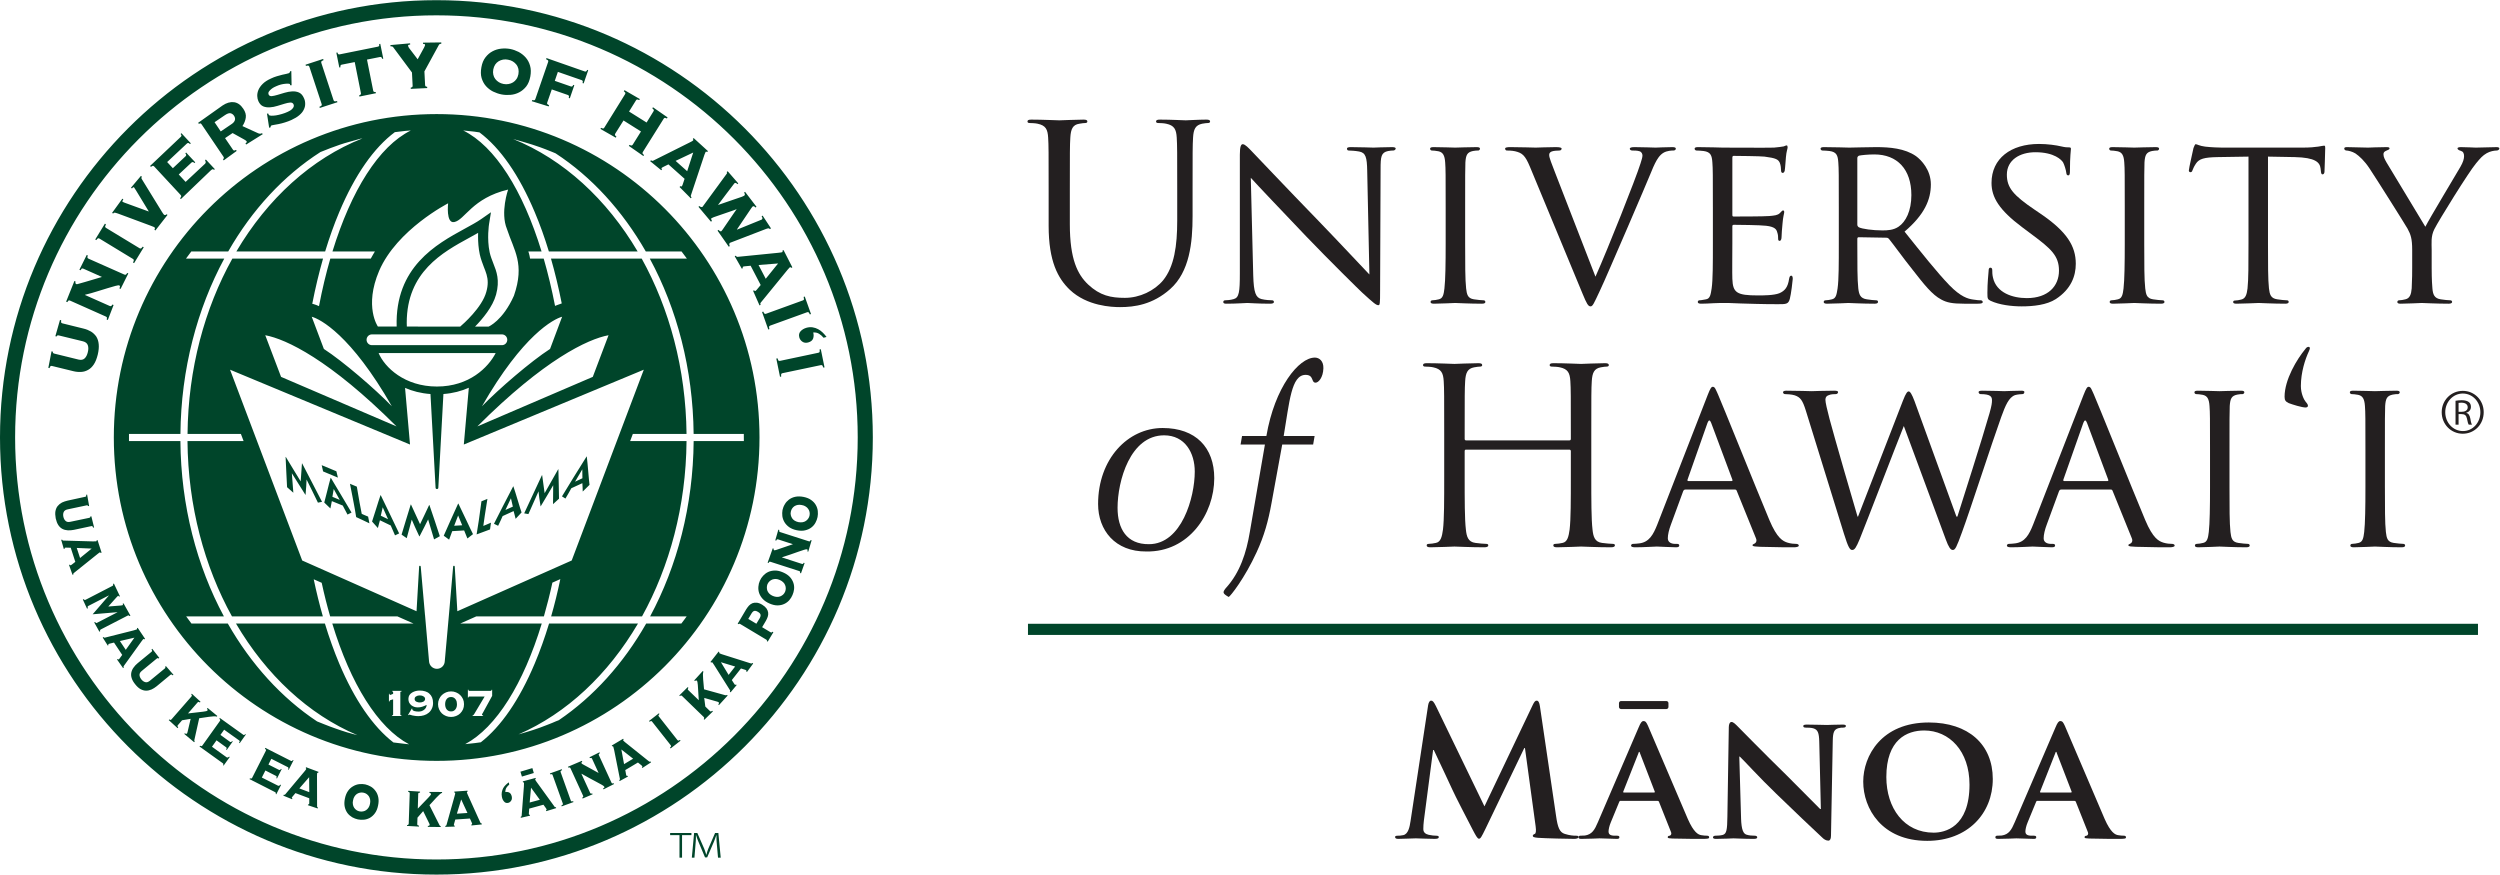 <?xml version="1.0" encoding="UTF-8" standalone="no"?>
<svg
   xmlns:dc="http://purl.org/dc/elements/1.1/"
   xmlns:cc="http://creativecommons.org/ns#"
   xmlns:rdf="http://www.w3.org/1999/02/22-rdf-syntax-ns#"
   xmlns:svg="http://www.w3.org/2000/svg"
   xmlns="http://www.w3.org/2000/svg"
   viewBox="0 0 330.973 115.787"
   height="115.787"
   width="330.973"
   xml:space="preserve"
   id="svg2"
   version="1.1"><defs
     id="defs6" /><g
     transform="matrix(1.333,0,0,-1.333,0,115.787)"
     id="g10"><g
       transform="scale(0.1)"
       id="g12"><path
         id="path14"
         style="fill:#00452a;fill-opacity:1;fill-rule:nonzero;stroke:none"
         d="m 466.094,176.875 h 15.261 l -10.488,-17.578 c -0.215,-0.352 -0.387,-0.625 -0.664,-0.859 -0.223,-0.235 -0.515,-0.293 -0.867,-0.372 v -0.546 h 10.461 v 0.546 c -0.234,0.079 -0.481,0.079 -0.734,0.176 -0.235,0.098 -0.391,0.313 -0.391,0.684 0,0.156 0.129,0.449 0.332,0.84 0.266,0.332 0.469,0.664 0.652,1.054 l 9.133,16.68 v 6.055 h -0.574 c 0,-0.43 -0.117,-0.703 -0.324,-0.879 -0.188,-0.156 -0.352,-0.196 -0.555,-0.196 h -21.242 c -0.196,0 -0.364,0.04 -0.574,0.196 -0.188,0.176 -0.325,0.469 -0.325,0.957 h -0.515 v -7.832 h 0.515 c 0,0.429 0.137,0.762 0.325,0.859 0.21,0.176 0.378,0.215 0.574,0.215 z m -18.098,-0.508 c 1.035,0 1.859,-0.195 2.629,-0.605 0.742,-0.41 1.316,-0.957 1.836,-1.66 0.461,-0.664 0.832,-1.426 1.086,-2.286 0.191,-0.839 0.293,-1.718 0.293,-2.597 0,-0.899 -0.102,-1.758 -0.293,-2.617 -0.254,-0.84 -0.625,-1.622 -1.086,-2.286 -0.52,-0.683 -1.094,-1.23 -1.836,-1.66 -0.77,-0.429 -1.594,-0.605 -2.629,-0.605 -1.094,0 -1.98,0.176 -2.703,0.605 -0.75,0.43 -1.406,0.977 -1.848,1.66 -0.496,0.664 -0.816,1.446 -1.035,2.286 -0.222,0.859 -0.32,1.718 -0.32,2.617 0,0.879 0.098,1.758 0.32,2.597 0.219,0.86 0.539,1.622 1.035,2.286 0.442,0.703 1.098,1.25 1.848,1.66 0.723,0.41 1.609,0.605 2.703,0.605 z m 0,5.567 c -1.805,0 -3.453,-0.293 -5,-0.957 -1.543,-0.625 -2.898,-1.524 -4.129,-2.657 -1.172,-1.152 -2.109,-2.5 -2.754,-4.043 -0.703,-1.543 -1.062,-3.222 -1.062,-5.058 0,-1.856 0.359,-3.535 1.062,-5.117 0.645,-1.485 1.582,-2.872 2.754,-4.024 1.231,-1.133 2.586,-1.992 4.129,-2.578 1.547,-0.645 3.195,-0.937 5,-0.937 1.699,0 3.371,0.292 4.926,0.937 1.582,0.586 2.93,1.445 4.121,2.578 1.148,1.152 2.129,2.539 2.812,4.024 0.68,1.582 0.985,3.261 0.985,5.117 0,1.836 -0.305,3.515 -0.985,5.058 -0.683,1.543 -1.664,2.891 -2.812,4.043 -1.191,1.133 -2.539,2.032 -4.121,2.657 -1.555,0.664 -3.227,0.957 -4.926,0.957 z m -31.043,-3.985 c 0.442,0 0.985,-0.078 1.563,-0.156 0.625,-0.098 1.152,-0.293 1.687,-0.625 0.559,-0.234 0.996,-0.508 1.391,-0.996 0.379,-0.43 0.601,-1.035 0.601,-1.738 0,-0.723 -0.222,-1.25 -0.601,-1.7 -0.395,-0.546 -0.832,-0.859 -1.391,-1.093 -0.535,-0.235 -1.062,-0.411 -1.687,-0.547 -0.578,-0.117 -1.121,-0.137 -1.563,-0.137 -0.39,0 -0.937,0.02 -1.543,0.137 -0.566,0.136 -1.199,0.312 -1.699,0.547 -0.559,0.234 -1.008,0.547 -1.387,1.093 -0.332,0.45 -0.515,0.977 -0.515,1.7 0,0.703 0.183,1.308 0.515,1.738 0.379,0.488 0.828,0.762 1.387,0.996 0.5,0.332 1.133,0.527 1.699,0.625 0.606,0.078 1.153,0.156 1.543,0.156 z m -7.949,-13.027 -3.738,-6.367 0.562,-0.254 c 0.324,0.371 0.676,0.547 1.086,0.547 0.106,0 0.352,-0.078 0.781,-0.235 0.45,-0.175 1.035,-0.371 1.868,-0.547 0.757,-0.195 1.621,-0.351 2.656,-0.449 1.011,-0.176 2.144,-0.234 3.379,-0.234 1.882,0 3.757,0.293 5.488,0.82 1.836,0.547 3.355,1.387 4.656,2.5 1.348,1.094 2.434,2.5 3.153,4.16 0.8,1.621 1.21,3.457 1.21,5.547 0,2.129 -0.332,3.906 -0.957,5.449 -0.613,1.543 -1.511,2.774 -2.695,3.809 -1.101,1.094 -2.5,1.816 -4.09,2.324 -1.66,0.508 -3.457,0.781 -5.449,0.781 -1.269,0 -2.551,-0.117 -3.918,-0.449 -1.285,-0.312 -2.476,-0.82 -3.601,-1.465 -1.133,-0.625 -2,-1.523 -2.762,-2.558 -0.649,-1.094 -1.02,-2.363 -1.02,-3.867 0,-1.289 0.254,-2.461 0.688,-3.477 0.574,-1.016 1.226,-1.934 2.039,-2.637 0.957,-0.761 1.914,-1.289 3.015,-1.699 1.094,-0.371 2.297,-0.566 3.508,-0.566 1.59,0 3.035,0.195 4.414,0.644 1.289,0.41 2.871,1.055 4.5,1.856 -0.105,-1.172 -0.418,-2.149 -0.855,-2.93 -0.473,-0.82 -1.176,-1.543 -1.926,-2.07 -0.73,-0.567 -1.57,-0.938 -2.48,-1.27 -0.938,-0.254 -1.922,-0.39 -2.918,-0.39 -0.735,0 -1.496,0.058 -2.246,0.156 -0.754,0.058 -1.372,0.215 -1.946,0.41 -0.586,0.195 -1.023,0.43 -1.386,0.742 -0.364,0.274 -0.528,0.625 -0.528,1.074 v 0.45 z m -22.727,6.992 h 0.586 c 0,0.274 0.063,0.547 0.149,0.762 0.078,0.195 0.215,0.371 0.449,0.508 0.242,0.117 0.586,0.254 1.144,0.351 0.426,0.156 1.043,0.293 1.833,0.528 v -15.118 c 0,-0.332 -0.106,-0.527 -0.321,-0.664 -0.262,-0.097 -0.508,-0.136 -0.84,-0.195 v -0.547 h 9.473 v 0.547 c -0.305,0.059 -0.547,0.098 -0.781,0.195 -0.227,0.137 -0.364,0.332 -0.364,0.664 v 22.11 c 0,0.351 0.137,0.586 0.364,0.683 0.234,0.098 0.515,0.157 0.871,0.157 v 0.605 h -9.336 v -0.605 c 0.191,0 0.43,-0.059 0.625,-0.157 0.223,-0.097 0.309,-0.332 0.309,-0.683 v -1.504 c -0.086,-0.059 -0.282,-0.117 -0.583,-0.254 -0.304,-0.098 -0.625,-0.254 -0.968,-0.391 -0.34,-0.097 -0.696,-0.273 -0.949,-0.351 -0.321,-0.078 -0.477,-0.157 -0.528,-0.157 -0.262,0 -0.398,0.157 -0.445,0.45 -0.051,0.293 -0.102,0.547 -0.102,0.703 h -0.586 z m 117.239,469.164 c -6.868,16.504 1.14,39.277 1.14,39.277 -35.926,-8.542 -42.926,-30.183 -53.523,-32.273 -8.391,-1.652 -6.074,18.613 -6.074,18.613 0,0 -50.899,-26.027 -68.528,-67.109 -15.113,-35.52 -1.226,-55.285 -1.226,-55.285 l 18.648,-0.008 c -1.805,59.207 39.563,81.844 67.356,97.051 6.191,3.386 12.097,6.57 16.574,9.676 l 9.715,6.777 -1.883,-11.699 c -0.031,-0.145 -2.309,-14.481 0.586,-28.028 0.879,-3.992 2.293,-7.5 3.594,-10.879 3.289,-8.289 6.66,-16.843 2.793,-31.152 -3.313,-12.137 -13.418,-24.168 -20.891,-31.785 h 13.457 c 0,0 14.043,5.781 25.156,30.644 11.055,31.883 0.028,44.93 -6.894,66.18 z m -20.547,-62.383 c 1.035,3.614 1.418,6.641 1.418,9.407 0,5.75 -1.797,10.214 -3.86,15.398 -1.394,3.77 -2.961,7.676 -4.023,12.422 -1.316,6.172 -1.719,12.402 -1.719,17.648 0,1.348 0,2.586 0.059,3.778 -2.766,-1.582 -5.762,-3.231 -8.731,-4.864 -26.496,-14.472 -62.16,-33.933 -62.16,-84.453 0,-1.23 0.078,-2.468 0.102,-3.738 l 52.988,-0.039 c 2.645,2.246 21.758,18.926 25.926,34.441 z m -22.317,-151.562 4.961,56.387 c -7.246,-3.262 -15.703,-5.528 -25.23,-6.231 l -5.07,-93.164 c 0,-0.691 -0.657,-1.211 -1.348,-1.211 v 0 h -0.059 c 0,0 0,0 0.059,0 -0.735,0 -1.336,0.52 -1.36,1.211 l -5.078,93.164 c -9.539,0.676 -17.957,2.902 -25.242,6.094 l 4.922,-56.25 -178.738,74.316 c 5.379,-14.238 70.711,-186.875 71.66,-189.496 l 113.562,-50.39 2.571,44.414 c 0,0.39 0.359,0.781 0.742,0.781 0.457,0 0.84,-0.391 0.84,-0.781 l 4.234,-48.164 h 0.031 l 3.996,-45.977 c 0.235,-4.16 3.668,-7.461 7.801,-7.461 4.258,0 7.617,3.281 7.805,7.441 l 4.129,45.997 v 0 l 4.199,48.164 c 0,0.39 0.359,0.781 0.789,0.781 0.442,0 0.805,-0.391 0.805,-0.781 l 2.578,-44.414 113.582,50.39 c 0.945,2.621 66.211,175.258 71.594,189.496 z m -139.004,94.933 c 18.821,-12.187 50.723,-39.582 67.524,-56.953 -40.703,71.063 -71.25,86.68 -79.582,88.934 z m 72.161,-76.945 c -66.454,66.367 -109.727,86.758 -130.371,90.567 l 15.71,-41.368 z m 104.687,91.387 h -129.16 c -2.891,0 -5.281,-2.403 -5.281,-5.352 0,-2.918 2.39,-5.34 5.281,-5.34 h 129.16 c 2.981,0 5.313,2.422 5.313,5.34 0,2.949 -2.332,5.352 -5.313,5.352 z m -122.48,-18.524 c 6.004,-14.25 25.879,-33.254 57.89,-33.254 32.141,0 51.094,19.004 58.391,33.254 z m 182.265,36.063 c -8.32,-2.254 -38.867,-17.871 -79.621,-88.934 16.848,17.371 48.75,44.766 67.641,56.953 z m 30.457,-59.727 15.649,41.368 c -20.586,-3.809 -63.852,-24.2 -130.305,-90.567 z m 150.039,-63.757 -0.047,7.058 h -49.835 c -0.653,64.453 -16.571,124.328 -43.551,174.18 h 36.836 l -5.293,7.07 h -35.5 c -23.282,40.625 -53.977,74.18 -89.59,97.453 0,0 -2.383,0.906 -3.731,1.551 -1.464,0.734 -11.406,4.414 -11.406,4.414 -9.719,3.586 -27.019,8.254 -27.019,8.254 49.961,-20.156 93.004,-59.746 123.64,-111.672 h -88.164 c -4.199,13.77 -8.855,26.856 -14.054,39.094 -15.516,36.902 -34.227,63.711 -54.852,79.16 0,0 -3.281,0.496 -5.43,0.789 -2.09,0.254 -10.715,1.113 -10.715,1.113 31.653,-15.672 59.204,-59.519 77.805,-120.156 h -13.137 c 0,0 1.067,-2.832 1.719,-7.07 h 13.535 c 4.282,-14.793 8.047,-30.508 11.274,-47 0,0 3.355,1.375 5.242,1.972 l 1.406,0.489 c -3.074,15.476 -6.633,30.32 -10.703,44.539 h 90.117 c 27.461,-49.52 43.867,-109.492 44.531,-174.18 h -53.347 l -2.656,-7.058 h 56.003 c -0.527,-64.649 -16.867,-124.606 -44.21,-174.157 h -90.274 c 3.442,11.914 6.457,24.239 9.133,37.071 l -7.883,-3.516 c -2.508,-11.641 -5.391,-22.832 -8.433,-33.555 h -67.227 l -15.918,-7.09 h 81.016 c -18.188,-59.687 -45.09,-103.164 -76.016,-119.746 0,0 7.605,0.84 9.773,1.055 2.129,0.195 5.735,0.781 5.735,0.781 20.047,15.606 38.316,42.051 53.512,78.164 5.265,12.461 9.992,25.743 14.257,39.746 h 88.301 c -29.551,-50.39 -70.75,-89.238 -118.66,-110.058 0,0 13.152,3.652 21.301,6.68 0,0 12.859,4.804 15.984,6.347 l 2.695,1.035 c 34.461,23.34 64.2,56.27 86.829,95.996 h 34.929 c 1.223,1.446 5.274,7.09 5.274,7.09 h -36.297 c 26.836,49.883 42.703,109.75 43.262,174.157 z m 0,0 v 0 -0.098 z M 394.766,256.406 h -66.844 c -3.117,10.684 -5.93,21.817 -8.418,33.399 l -7.934,3.496 c 2.676,-12.774 5.715,-25.039 9.094,-36.895 h -90.266 c -27.371,49.551 -43.628,109.508 -44.187,174.157 h 55.723 l -2.664,7.058 h -53.008 c 0.601,64.688 16.968,124.66 44.519,174.18 h 90.059 c -4.07,-14.317 -7.664,-29.246 -10.711,-44.863 0,0 2.469,-0.594 3.941,-1.211 l 2.754,-1.153 c 3.156,16.582 6.946,32.364 11.242,47.227 h 40.196 c 1.433,2.726 4.082,7.07 4.082,7.07 h -42.149 c 18.606,60.625 46.106,104.473 77.813,120.156 0,0 -2.969,-0.203 -5.281,-0.398 -2.395,-0.188 -10.579,-1.25 -10.579,-1.25 -20.71,-15.41 -39.621,-42.324 -55.214,-79.414 -5.157,-12.238 -9.817,-25.324 -14.004,-39.094 h -88.184 c 30.93,52.434 74.602,92.317 125.215,112.305 l -2.219,-0.399 c -2.879,-0.8 -11.187,-3.136 -11.187,-3.136 -11.157,-2.879 -28.325,-10.039 -28.325,-10.039 -36.453,-23.329 -67.871,-57.274 -91.492,-98.582 -0.058,-0.051 -0.066,-0.098 -0.09,-0.149 h -36.66 l -5.261,-7.07 h 38.015 c -26.89,-49.852 -42.969,-109.727 -43.543,-174.18 h -51.101 v -7.058 h 51.082 c 0.476,-64.407 16.355,-124.274 43.215,-174.157 h -37.473 c 0,0 4.922,-6.738 5.234,-7.09 h 36.114 c 23.027,-40.39 53.437,-73.847 88.652,-97.187 0,0 12.859,-5.274 18.262,-7.031 0,0 10.793,-3.848 17.031,-5.371 2.422,-0.567 4.746,-1.25 4.746,-1.25 -48.699,20.644 -90.625,59.824 -120.574,110.839 h 88.308 c 4.258,-14.043 9.016,-27.324 14.239,-39.746 15.285,-36.23 33.613,-62.754 53.808,-78.34 0,0 6.36,-0.859 11.406,-1.386 l 4.129,-0.43 c -31.023,16.445 -58.035,60.059 -76.265,119.902 h 80.75 z m -16.563,100.043 c 0.36,1.692 1.699,7.121 1.902,8.36 1.016,-2.129 4.348,-9.774 5.305,-11.864 z m 18.215,-17.605 c -1.887,3.886 -15.207,31.922 -18.254,37.918 l -0.242,0.078 c -2.246,-6.328 -7.277,-23.27 -8.402,-26.18 l 5.785,-6.476 c 0.515,1.769 1.797,7.187 2.039,7.726 l 10.715,-5.176 c 0.488,-1.074 3.191,-7.5 4.254,-9.824 z m -66.301,36.375 c 0.266,1.543 1.133,6.601 1.321,7.754 1.05,-1.973 4.91,-8.868 5.972,-10.821 z m 19.016,-15.653 c -2.18,3.516 -17.113,28.965 -20.5,34.403 l -0.254,0.078 c -1.758,-5.945 -5.441,-21.863 -6.336,-24.551 l 6.102,-5.848 c 0.351,1.68 1.269,6.766 1.433,7.274 l 10.82,-4.395 c 0.54,-0.984 3.579,-6.777 4.731,-8.953 z m -29.289,10.645 c -1.289,2.305 -17.141,33.379 -19.715,38.094 l -0.234,0.09 c -0.266,-3.575 -1.067,-15.696 -1.262,-17.883 -2.227,3.457 -12.442,20.558 -14.754,24.269 l -0.234,0.067 c 0.105,-5.352 1.382,-26.688 1.46,-30.086 l 6.235,-5.508 c -0.266,3.543 -1.485,18.184 -1.496,19.355 1.211,-1.953 10.039,-16.105 13.426,-21.347 l 0.199,-0.129 c 0.476,4.805 1.004,13.476 1.004,15.246 h 0.007 c 1.387,-2.539 10.083,-20.539 11.282,-22.969 z m 182.129,-8.059 c 0.937,2.09 4.472,9.543 5.476,11.614 0.239,-1.25 1.543,-6.582 1.899,-8.301 z m -7.246,-15.73 c 1.164,2.246 4.011,8.562 4.472,9.648 l 10.899,4.969 c 0.273,-0.574 1.504,-5.918 2.004,-7.703 l 5.906,6.355 c -1.145,2.864 -5.938,19.668 -8.137,25.911 l -0.215,-0.071 c -3.211,-5.808 -17.129,-33.379 -19.058,-37.117 z m 76.386,43.777 c 1.309,2.18 5.907,10.196 7.207,12.324 0,-1.296 0.118,-7.05 0.118,-8.894 z m -9.531,-16.719 c 1.477,2.325 5.195,9.043 5.828,10.227 l 10.969,5.047 c 0.137,-0.594 0.332,-6.434 0.371,-8.32 l 6.738,6.64 c -0.508,3.176 -1.836,21.387 -2.707,28.203 l -0.242,-0.105 c -4.023,-6.211 -21.953,-35.402 -24.394,-39.531 z m -36.785,-15.437 c 1.07,2.332 8.789,19.98 10,22.5 h 0.066 c 0.078,-1.73 1.172,-10.227 2.024,-14.797 l 0.144,0.059 c 3.211,5.156 11.25,19.035 12.395,20.91 0.047,-1.113 -0.18,-15.383 -0.18,-18.82 l 5.942,5.46 c -0.083,3.262 -0.364,24.083 -0.618,29.227 l -0.222,-0.059 c -2.075,-3.543 -11.489,-20.429 -13.45,-23.71 -0.293,2.089 -1.921,14.394 -2.453,17.91 l -0.254,-0.118 c -2.246,-4.609 -16.543,-35.566 -17.605,-37.832 z m -37.168,-8.516 c -2.883,-1.339 -6.801,-2.91 -7.617,-3.222 l 1.492,10.457 c 0.859,5.82 2.383,15.304 2.578,16.386 l -5.937,-2.41 c -0.047,-0.82 -1.707,-12.304 -1.79,-13.078 l -0.859,-6.18 c -0.152,-1.144 -1.656,-11.085 -2.156,-13.625 1.973,0.821 12.629,4.629 13.332,4.954 z m -36.555,-3.066 c 0.672,1.855 3.196,8.426 3.926,10.203 0.488,-1.394 3.242,-7.754 4.031,-9.726 z m -5.027,-13.82 c 0.789,1.933 2.793,7.519 3.094,8.457 l 11.836,0.703 c 0.371,-0.703 2.293,-5.867 3.222,-7.969 l 5.567,4.297 c -1.934,3.566 -10.578,22.57 -14.493,30.305 H 455 c -2.441,-4.993 -12.832,-28.653 -14.297,-31.875 z m -42.109,1.476 c 0.574,2.031 4.39,16.141 4.98,18.34 h 0.086 c 0.769,-1.894 4.883,-11.32 7.449,-16.523 h 0.219 c 2.234,4.07 7.769,15.312 8.531,16.816 0.449,-1.23 4.824,-16.191 5.91,-19.836 l 5.703,3.176 c -1.125,3.555 -8.281,25.273 -10.312,30.887 h -0.313 c -1.386,-2.93 -7.605,-16.278 -9.003,-18.973 -1.075,2.41 -7.168,15.566 -8.973,19.512 h -0.293 c -1.313,-3.946 -8.469,-27.93 -9.082,-29.856 z m -38.333,21.434 c -3.183,1.211 -5.429,2.355 -6.347,2.754 l -2.078,10.879 c -1.086,5.839 -2.649,15.07 -2.785,16.113 l -6.817,2.863 c 0.195,-0.949 2.461,-12.324 2.551,-13.039 l 1.18,-6.152 c 0.234,-1.114 2.148,-11.571 2.421,-13.887 2.215,-0.906 12.391,-5.879 13.172,-6.219 z m -44.707,44.875 14.7,-6.164 -1.516,6.301 -14.578,6.074 z m 464.524,-40 c 0.254,1.211 0.683,2.254 1.297,3.164 0.594,0.945 1.418,1.707 2.351,2.351 0.996,0.637 2.121,1.008 3.352,1.243 1.172,0.175 2.578,0.144 3.984,-0.176 1.477,-0.235 2.703,-0.723 3.762,-1.438 1.031,-0.605 1.875,-1.453 2.508,-2.39 0.715,-0.957 1.152,-1.946 1.355,-3.059 0.227,-1.121 0.227,-2.246 0,-3.457 -0.203,-1.133 -0.64,-2.195 -1.355,-3.125 -0.633,-0.984 -1.446,-1.738 -2.422,-2.363 -0.899,-0.613 -2.024,-1.043 -3.262,-1.231 -1.191,-0.195 -2.558,-0.125 -3.972,0.098 -1.426,0.332 -2.715,0.781 -3.801,1.477 -0.996,0.632 -1.906,1.464 -2.5,2.382 -0.625,0.965 -1.043,2.02 -1.297,3.075 -0.285,1.164 -0.285,2.265 0,3.449 z m -8.266,1.64 c -0.34,-1.945 -0.379,-3.957 -0.152,-6.066 0.293,-2.098 0.984,-4.043 2.105,-5.965 1.118,-1.875 2.688,-3.547 4.7,-4.992 2.011,-1.375 4.511,-2.43 7.558,-3.047 3.074,-0.644 5.899,-0.664 8.203,-0.098 2.41,0.567 4.524,1.477 6.211,2.805 1.707,1.297 3.098,2.879 4.09,4.727 1.027,1.816 1.684,3.738 2.109,5.691 0.333,1.887 0.481,3.926 0.227,6.016 -0.227,2.07 -0.898,4.062 -1.965,5.937 -1.043,1.867 -2.566,3.489 -4.597,4.942 -1.946,1.476 -4.551,2.472 -7.618,3.105 -3.027,0.586 -5.761,0.617 -8.242,0.098 -2.472,-0.547 -4.414,-1.465 -6.23,-2.793 -1.707,-1.328 -3.145,-2.86 -4.129,-4.688 -1.156,-1.843 -1.828,-3.718 -2.27,-5.672 z M 361.008,81.348 c 1.18,-0.195 2.176,-0.684 3.125,-1.328 0.906,-0.625 1.68,-1.445 2.312,-2.402 0.567,-0.996 0.996,-2.09 1.184,-3.301 0.152,-1.211 0.144,-2.539 -0.156,-4.004 -0.285,-1.465 -0.715,-2.695 -1.438,-3.75 -0.664,-1.074 -1.472,-1.875 -2.449,-2.559 -0.898,-0.644 -1.898,-1.035 -3.027,-1.23 -1.118,-0.254 -2.246,-0.254 -3.528,0.02 -1.133,0.234 -2.082,0.605 -3.047,1.289 -0.957,0.645 -1.687,1.445 -2.336,2.441 -0.632,0.957 -0.996,2.09 -1.187,3.301 -0.246,1.23 -0.141,2.578 0.191,3.984 0.239,1.426 0.703,2.695 1.411,3.769 0.64,1.055 1.472,1.875 2.378,2.539 0.957,0.644 2.043,1.035 3.11,1.27 1.109,0.234 2.254,0.234 3.457,-0.039 z m 1.66,8.262 c -1.867,0.391 -3.977,0.43 -6.02,0.215 -2.078,-0.273 -4.089,-0.977 -5.957,-2.09 -1.89,-1.035 -3.648,-2.637 -5.039,-4.609 -1.464,-2.031 -2.488,-4.57 -3.101,-7.598 -0.664,-3.105 -0.696,-5.879 -0.168,-8.281 0.515,-2.383 1.457,-4.414 2.722,-6.172 1.274,-1.68 2.942,-3.066 4.731,-4.16 1.812,-0.996 3.699,-1.699 5.602,-2.109 1.925,-0.371 4.003,-0.508 6.117,-0.273 1.968,0.195 3.992,0.84 5.855,1.875 1.86,1.094 3.574,2.598 5.012,4.629 1.433,1.992 2.48,4.492 3.086,7.637 0.644,3.027 0.676,5.742 0.168,8.125 -0.508,2.519 -1.418,4.551 -2.766,6.328 -1.25,1.758 -2.812,3.184 -4.609,4.258 -1.836,1.055 -3.738,1.797 -5.633,2.227 z m -55.512,-7.734 -9.851,3.711 9.715,11.133 z m -1.426,-12.93 9.75,-3.281 0.348,0.859 c -0.269,0.059 -0.445,0.234 -0.613,0.41 -0.215,0.215 -0.293,0.469 -0.293,0.82 0.058,1.387 -0.098,29.355 -0.086,30.723 0,1.289 0.074,2.031 0.125,2.207 0.156,0.429 0.488,0.586 1.047,0.429 l 0.347,0.918 -12.41,4.629 -0.3,-0.918 c 0.476,-0.234 0.64,-0.605 0.425,-1.035 -0.066,-0.273 -0.75,-1.133 -2.031,-2.676 -1.309,-1.601 -16.375,-19.453 -18.836,-22.461 -0.195,-0.176 -0.398,-0.312 -0.652,-0.351 -0.317,-0.02 -0.547,0 -0.774,0.078 l -0.363,-0.898 8.691,-3.555 0.317,0.82 c -0.149,0.059 -0.219,0.156 -0.422,0.254 -0.195,0.137 -0.227,0.41 -0.098,0.703 0.098,0.156 0.301,0.469 0.594,0.82 0.305,0.371 2.656,3.125 2.949,3.516 l 13.711,-5.137 c 0,-0.391 0,-4.121 0,-4.609 0,-0.469 -0.047,-0.84 -0.105,-1.035 -0.176,-0.293 -0.332,-0.508 -0.535,-0.469 -0.254,0.039 -0.356,0.078 -0.453,0.117 z M 79.523,314.43 l -3.293,9.988 14.824,-0.633 z m -10.98,-6.871 3.438,-9.786 0.961,0.293 c -0.141,0.254 -0.141,0.508 -0.098,0.782 0.098,0.254 0.203,0.468 0.438,0.625 1.125,0.898 22.949,18.433 23.945,19.203 1.047,0.812 1.621,1.269 1.766,1.32 0.453,0.117 0.773,-0.051 0.988,-0.547 l 0.917,0.301 -4.05,12.52 -0.863,-0.235 c 0.117,-0.574 -0.035,-0.906 -0.457,-1.043 -0.242,-0.07 -1.433,-0.097 -3.457,-0.07 -2.039,0.07 -25.352,0.754 -29.289,0.832 -0.242,0 -0.496,0.098 -0.664,0.301 -0.203,0.195 -0.379,0.41 -0.418,0.664 l -0.918,-0.301 2.609,-9.055 0.973,0.371 c -0.078,0.09 -0.152,0.274 -0.152,0.489 -0.012,0.187 0.203,0.363 0.516,0.468 0.215,0.051 0.555,0.079 0.988,0.051 0.504,-0.019 4.062,-0.137 4.539,-0.137 l 4.539,-14.019 c -0.32,-0.156 -3.25,-2.5 -3.582,-2.793 -0.379,-0.293 -0.664,-0.43 -0.879,-0.508 -0.363,-0.156 -0.586,-0.078 -0.715,0.117 -0.113,0.157 -0.203,0.332 -0.223,0.391 z m 56.359,-84.336 -5.832,8.75 14.414,3.34 z m -8.679,-9.59 5.996,-8.516 0.742,0.547 c -0.09,0.215 -0.219,0.488 -0.219,0.781 -0.066,0.274 0.024,0.508 0.18,0.723 0.887,1.113 17.144,23.926 17.969,24.98 0.757,1.055 1.226,1.641 1.336,1.719 0.418,0.235 0.781,0.196 1.132,-0.254 l 0.75,0.508 -7.363,10.977 -0.762,-0.469 c 0.254,-0.469 0.2,-0.879 -0.183,-1.152 -0.203,-0.098 -1.348,-0.469 -3.281,-0.997 -1.973,-0.507 -24.582,-6.171 -28.332,-7.148 -0.25,-0.078 -0.528,-0.078 -0.782,0.078 -0.269,0.156 -0.445,0.352 -0.613,0.547 l -0.773,-0.547 5.031,-7.969 0.676,0.508 c -0.032,0.156 -0.082,0.254 -0.176,0.489 -0.063,0.214 0.086,0.429 0.379,0.625 0.168,0.117 0.5,0.195 0.937,0.312 0.488,0.078 3.938,0.938 4.348,1.074 l 8.164,-12.246 c -0.219,-0.273 -2.395,-3.242 -2.668,-3.652 -0.32,-0.371 -0.488,-0.645 -0.676,-0.723 -0.332,-0.195 -0.515,-0.195 -0.68,-0.098 -0.199,0.157 -0.265,0.313 -0.343,0.411 z M 464.246,61.211 453.77,60.488 l 4.277,14.141 z m 3.93,-12.422 10.34,1.035 -0.02,0.938 c -0.281,0 -0.527,0.059 -0.781,0.137 -0.242,0.137 -0.41,0.312 -0.559,0.547 -0.586,1.406 -12.195,26.855 -12.683,28.066 -0.567,1.23 -0.813,1.836 -0.813,2.051 -0.055,0.41 0.246,0.723 0.735,0.82 l -0.059,0.977 -13.145,-0.918 0.039,-0.957 c 0.547,-0.039 0.879,-0.274 0.887,-0.723 0.051,-0.293 -0.262,-1.367 -0.801,-3.34 -0.523,-1.992 -6.921,-24.434 -7.898,-28.203 -0.051,-0.293 -0.234,-0.469 -0.48,-0.645 -0.196,-0.137 -0.465,-0.234 -0.704,-0.234 l 0.051,-0.938 9.356,0.274 -0.059,0.957 c -0.078,0 -0.273,0 -0.508,0.019 -0.176,0.078 -0.344,0.254 -0.344,0.606 0,0.234 0.032,0.566 0.2,1.055 0.144,0.391 1.113,3.906 1.238,4.375 l 14.531,0.996 c 0.235,-0.41 1.746,-3.769 1.906,-4.238 0.172,-0.351 0.282,-0.742 0.282,-0.898 0.019,-0.391 -0.059,-0.625 -0.266,-0.684 -0.176,-0.039 -0.379,-0.098 -0.516,-0.098 z m -285.156,90.918 9.761,-8.203 0.625,0.703 c -0.203,0.195 -0.301,0.508 -0.386,0.762 -0.071,0.273 -0.071,0.625 0.085,1.094 l 4.727,21.21 c 1.152,0.079 8.059,1.231 9.746,1.446 1.731,0.234 3.274,0.39 4.656,0.469 1.477,0.097 2.422,-0.04 2.993,-0.333 l 0.64,0.684 -9.683,7.969 -0.598,-0.684 c 0.203,-0.254 0.391,-0.586 0.598,-0.996 0.078,-0.273 0,-0.664 -0.344,-1.133 -0.125,-0.078 -0.559,-0.254 -1.238,-0.41 -0.707,-0.117 -1.614,-0.293 -2.778,-0.469 -1.062,-0.175 -14.16,-1.679 -15.113,-1.757 l 9.559,10.996 c 0.371,0.449 0.75,0.586 1.132,0.449 0.364,-0.117 0.782,-0.274 1.184,-0.547 l 0.547,0.762 -8.637,7.949 -0.625,-0.742 c 0.285,-0.176 0.512,-0.469 0.625,-0.821 0.149,-0.41 0,-0.839 -0.391,-1.269 l -19.753,-22.617 c -0.352,-0.43 -0.735,-0.625 -1.164,-0.606 -0.399,0.098 -0.719,0.274 -0.965,0.567 l -0.618,-0.723 8.762,-8.027 0.664,0.722 c -0.293,0.274 -0.539,0.664 -0.676,1.055 -0.234,0.371 -0.156,0.762 0.278,1.191 l 4.187,4.883 8.535,1.426 c -0.097,-0.43 -2.968,-12.676 -3.144,-13.34 -0.137,-0.644 -0.332,-0.996 -0.41,-1.133 -0.403,-0.449 -0.75,-0.586 -1.223,-0.41 -0.445,0.196 -0.73,0.352 -0.992,0.547 z m 241.875,-92.305 12.75,-0.156 0.05,0.918 c -0.293,0.098 -0.547,0.215 -0.859,0.332 -0.176,0.234 -0.332,0.508 -0.527,0.957 l -9.793,19.492 c 0.82,0.723 5.437,5.996 6.636,7.246 1.223,1.25 2.368,2.383 3.364,3.32 1.035,0.996 1.875,1.524 2.5,1.621 l 0.086,0.918 -12.586,0.039 v -0.938 c 0.332,-0.019 0.664,-0.156 1.035,-0.312 0.308,-0.176 0.562,-0.547 0.484,-1.172 0,-0.117 -0.222,-0.449 -0.664,-1.035 -0.437,-0.527 -1.148,-1.309 -1.891,-2.129 -0.746,-0.879 -9.945,-10.293 -10.546,-10.977 l 0.418,14.59 c 0.007,0.625 0.207,0.938 0.593,1.094 0.383,0.117 0.766,0.215 1.211,0.234 l 0.032,0.957 -11.766,0.781 -0.051,-1.035 c 0.41,0.039 0.75,-0.059 1.024,-0.234 0.304,-0.215 0.519,-0.625 0.519,-1.172 L 405.93,50.625 c -0.051,-0.566 -0.215,-0.957 -0.559,-1.172 -0.332,-0.195 -0.703,-0.234 -1.101,-0.195 v -0.918 l 11.843,-0.664 0.032,0.957 c -0.454,0.019 -0.801,0.137 -1.165,0.332 -0.39,0.137 -0.617,0.527 -0.585,1.133 l 0.234,6.445 5.652,6.504 c 0.168,-0.41 5.766,-11.68 6.047,-12.285 0.242,-0.625 0.43,-0.996 0.43,-1.152 0,-0.606 -0.305,-0.938 -0.75,-1.113 -0.403,-0.117 -0.781,-0.156 -1.106,-0.156 z m -148.782,40.918 -16.074,8.086 3.547,6.992 10.586,-5.41 c 0.281,-0.078 0.445,-0.293 0.555,-0.664 0.128,-0.312 0,-0.781 -0.332,-1.465 l 0.695,-0.371 4.656,9.219 -0.703,0.332 c -0.359,-0.644 -0.684,-1.035 -0.984,-1.133 -0.383,-0.058 -0.657,-0.058 -0.864,0.039 l -10.586,5.371 2.864,5.704 16.433,-8.321 c 0.239,-0.136 0.422,-0.41 0.532,-0.761 0.105,-0.274 0,-0.801 -0.352,-1.504 l 0.672,-0.332 4.785,9.472 -0.691,0.313 c -0.305,-0.645 -0.618,-0.977 -0.95,-1.055 -0.351,-0.098 -0.566,-0.039 -0.832,0.078 l -25.547,12.969 -0.418,-0.899 c 0.411,-0.234 0.704,-0.527 0.938,-0.781 0.281,-0.351 0.281,-0.761 -0.027,-1.269 L 250.43,96.113 c -0.242,-0.508 -0.567,-0.723 -0.95,-0.723 -0.386,0.02 -0.781,0.098 -1.226,0.234 l -0.434,-0.781 25.078,-12.774 c 0.469,-0.215 0.754,-0.41 0.93,-0.625 0.176,-0.195 0.176,-0.644 0.051,-1.426 l 0.535,-0.254 4.688,9.219 -0.657,0.371 c -0.816,-1.074 -1.609,-1.445 -2.332,-1.035 z m -51.047,28.184 -14.546,10.488 4.531,6.367 9.605,-6.972 c 0.18,-0.137 0.364,-0.41 0.41,-0.684 0.122,-0.41 -0.105,-0.84 -0.535,-1.445 l 0.657,-0.449 5.964,8.398 -0.644,0.41 c -0.41,-0.586 -0.781,-0.918 -1.113,-0.957 -0.352,-0.058 -0.606,0 -0.872,0.137 l -9.585,6.953 3.667,5.156 15.024,-10.722 c 0.164,-0.176 0.359,-0.391 0.406,-0.723 0.063,-0.391 -0.191,-0.879 -0.633,-1.484 l 0.664,-0.45 6.114,8.614 -0.633,0.41 c -0.402,-0.567 -0.781,-0.86 -1.113,-0.879 -0.317,-0.059 -0.579,0.019 -0.801,0.195 l -23.254,16.68 -0.527,-0.762 c 0.332,-0.293 0.617,-0.625 0.761,-0.957 0.188,-0.371 0.157,-0.742 -0.195,-1.211 l -17.461,-24.453 c -0.32,-0.488 -0.703,-0.664 -1.133,-0.586 -0.371,0.098 -0.761,0.195 -1.133,0.41 l -0.554,-0.742 22.832,-16.426 c 0.445,-0.273 0.672,-0.547 0.816,-0.761 0.129,-0.215 0.039,-0.704 -0.183,-1.407 l 0.468,-0.39 6.075,8.476 -0.579,0.45 c -0.957,-0.958 -1.796,-1.172 -2.5,-0.684 z M 84.582,375.219 67.258,371.449 c -2.082,-0.476 -3.996,-1.133 -5.684,-1.914 -1.75,-0.918 -3.184,-2.109 -4.297,-3.496 -1.145,-1.355 -1.808,-3.105 -2.23,-5.144 -0.328,-1.993 -0.211,-4.356 0.285,-7.11 0.625,-2.707 1.465,-4.953 2.578,-6.66 1.133,-1.711 2.5,-2.988 4.101,-3.801 1.609,-0.84 3.418,-1.269 5.34,-1.406 1.918,-0.098 3.898,0.059 6.008,0.469 l 17.395,3.722 c 0.566,0.118 0.945,0.02 1.191,-0.304 0.215,-0.34 0.399,-0.762 0.508,-1.2 l 0.996,0.165 -2.734,11.105 -0.91,-0.195 c -0.039,-0.274 -0.086,-0.469 -0.195,-0.742 -0.137,-0.293 -0.43,-0.489 -1.016,-0.625 l -18.817,-3.938 c -1.953,-0.43 -3.469,-0.164 -4.535,0.801 -1.109,0.929 -1.902,2.363 -2.312,4.219 -0.359,1.835 -0.281,3.476 0.379,4.757 0.598,1.356 1.934,2.168 3.918,2.598 l 18.781,3.973 c 0.555,0.097 0.906,0.05 1.121,-0.145 0.176,-0.195 0.312,-0.441 0.441,-0.637 l 0.938,0.196 -1.992,11.269 -0.879,-0.176 c 0.047,-0.468 0.047,-0.957 -0.039,-1.328 -0.051,-0.371 -0.422,-0.613 -1.016,-0.683 z M 150.547,221.328 136.738,209.98 c -1.601,-1.328 -3.008,-2.773 -4.101,-4.375 -1.153,-1.542 -1.875,-3.242 -2.239,-5.039 -0.339,-1.718 -0.242,-3.554 0.415,-5.546 0.613,-1.973 1.804,-3.985 3.601,-6.172 1.707,-2.168 3.457,-3.711 5.293,-4.727 1.824,-0.937 3.621,-1.445 5.41,-1.445 1.797,0 3.606,0.41 5.363,1.172 1.786,0.82 3.458,1.875 5.067,3.183 l 13.75,11.387 c 0.488,0.332 0.867,0.43 1.238,0.273 0.324,-0.175 0.656,-0.449 1.028,-0.82 l 0.722,0.606 -7.48,8.593 -0.742,-0.625 c 0.097,-0.215 0.136,-0.468 0.175,-0.761 0.059,-0.293 -0.144,-0.645 -0.586,-0.996 L 148.77,192.461 c -1.551,-1.231 -2.989,-1.719 -4.407,-1.348 -1.402,0.352 -2.715,1.211 -3.925,2.676 -1.18,1.504 -1.833,2.969 -1.883,4.434 -0.078,1.406 0.683,2.793 2.207,4.023 l 14.902,12.285 c 0.449,0.371 0.828,0.528 1.106,0.43 0.308,-0.078 0.527,-0.195 0.691,-0.371 l 0.754,0.625 -6.992,9.043 -0.743,-0.567 c 0.262,-0.449 0.477,-0.859 0.583,-1.191 0.07,-0.41 -0.079,-0.781 -0.516,-1.172 z m -62.793,45.508 20.254,10.41 0.09,-0.098 -16.086,-18.613 24.57,2.09 0.051,-0.098 -20.266,-10.468 c -0.43,-0.254 -0.84,-0.254 -1.145,-0.059 -0.281,0.195 -0.555,0.488 -0.828,0.898 l -0.82,-0.468 5.129,-9.18 0.789,0.391 c -0.086,0.332 -0.137,0.644 -0.137,0.937 0.051,0.371 0.273,0.664 0.761,0.899 l 26.719,13.769 c 0.535,0.274 0.879,0.313 1.16,0.098 0.266,-0.176 0.512,-0.371 0.703,-0.606 l 0.84,0.43 -6.863,12.246 -0.852,-0.469 c 0.156,-0.312 0.207,-0.566 0.305,-0.8 0.027,-0.196 -0.059,-0.43 -0.305,-0.528 -0.23,-0.156 -0.84,-0.254 -1.941,-0.39 -1.067,-0.098 -10.977,-0.84 -12.344,-0.977 0.32,0.332 6.992,7.91 7.949,8.887 0.95,1.074 1.524,1.601 1.668,1.718 0.266,0.098 0.41,0.079 0.598,-0.117 0.137,-0.175 0.281,-0.429 0.5,-0.703 l 0.816,0.449 -5.945,12.559 -0.84,-0.41 c 0.137,-0.332 0.149,-0.625 0.149,-1.035 0,-0.352 -0.254,-0.664 -0.762,-0.879 l -26.641,-13.77 c -0.48,-0.273 -0.879,-0.312 -1.203,-0.078 -0.273,0.234 -0.508,0.488 -0.723,0.703 l -0.828,-0.41 4.149,-9.043 0.867,0.43 c -0.184,0.508 -0.301,0.918 -0.301,1.289 0,0.39 0.215,0.723 0.762,0.996 z m 674.492,21.641 c 0.527,1.113 1.199,2.031 1.984,2.793 0.821,0.8 1.833,1.386 2.887,1.816 1.035,0.371 2.219,0.547 3.449,0.527 1.25,-0.078 2.547,-0.41 3.86,-1.015 1.367,-0.586 2.488,-1.328 3.379,-2.207 0.879,-0.821 1.558,-1.758 1.953,-2.871 0.476,-1.075 0.652,-2.149 0.652,-3.262 0,-1.113 -0.234,-2.246 -0.691,-3.399 -0.442,-1.035 -1.156,-2.011 -1.965,-2.793 -0.84,-0.761 -1.824,-1.328 -2.871,-1.757 -1.055,-0.391 -2.18,-0.586 -3.418,-0.508 -1.27,0.039 -2.5,0.41 -3.906,0.957 -1.336,0.586 -2.508,1.308 -3.387,2.168 -0.852,0.898 -1.535,1.797 -1.977,2.851 -0.41,1.133 -0.574,2.188 -0.574,3.379 0,1.094 0.215,2.227 0.625,3.321 z m -7.59,3.339 c -0.828,-1.855 -1.297,-3.789 -1.453,-5.898 -0.183,-2.148 0.059,-4.238 0.735,-6.289 0.718,-2.031 1.882,-3.984 3.542,-5.801 1.731,-1.875 3.958,-3.398 6.79,-4.609 2.91,-1.27 5.535,-1.914 8.113,-1.856 2.363,0.039 4.59,0.528 6.523,1.446 1.922,0.879 3.633,2.168 5,3.711 1.375,1.64 2.442,3.32 3.184,5.136 0.808,1.778 1.316,3.75 1.57,5.84 0.195,2.07 0,4.16 -0.68,6.211 -0.707,2.051 -1.82,4.023 -3.429,5.801 -1.707,1.836 -3.953,3.379 -6.875,4.629 -2.832,1.23 -5.41,1.875 -7.969,1.836 -2.41,-0.02 -4.746,-0.489 -6.687,-1.387 -1.997,-0.938 -3.606,-2.168 -5.051,-3.711 -1.465,-1.543 -2.539,-3.242 -3.313,-5.059 z m -3.472,-42.675 -8.039,4.804 3.339,5.586 c 0.86,1.367 1.758,2.168 2.704,2.364 0.988,0.195 2.14,-0.059 3.632,-0.997 1.457,-0.839 2.285,-1.738 2.532,-2.793 0.183,-1.015 -0.11,-2.265 -1.043,-3.789 z m -16.008,-0.274 25.73,-15.429 c 0.547,-0.293 0.813,-0.606 0.813,-0.899 0,-0.371 -0.031,-0.547 -0.047,-0.684 l 0.801,-0.488 5.613,9.336 -0.789,0.547 c -0.234,-0.273 -0.488,-0.547 -0.805,-0.703 -0.281,-0.215 -0.691,-0.137 -1.226,0.156 l -8.352,5.02 3.633,6.132 c 0.808,1.407 1.445,2.754 1.926,4.161 0.449,1.386 0.613,2.754 0.449,4.14 -0.188,1.407 -0.727,2.774 -1.621,4.102 -0.942,1.308 -2.336,2.578 -4.297,3.769 -1.965,1.192 -3.801,1.856 -5.422,2.012 -1.594,0.117 -2.996,0 -4.246,-0.488 -1.281,-0.567 -2.473,-1.328 -3.496,-2.422 -0.957,-1.074 -1.887,-2.305 -2.746,-3.672 l -8.465,-14.297 0.789,-0.469 c 0.09,0.079 0.32,0.215 0.559,0.411 0.269,0.117 0.679,0.058 1.199,-0.235 z m 68.144,82.153 -28.574,9.179 c -0.535,0.196 -0.851,0.481 -0.898,0.832 -0.02,0.321 -0.02,0.789 0.078,1.258 l -0.891,0.324 -3.062,-10.597 0.879,-0.34 c 0.203,0.496 0.437,0.859 0.703,1.113 0.261,0.293 0.711,0.293 1.238,0.125 l 14.734,-4.785 c -2.089,-0.711 -15.254,-5.242 -16.433,-5.625 -1.145,-0.371 -1.641,-0.496 -1.809,-0.469 -0.633,0.098 -0.84,0.422 -0.926,0.715 -0.019,0.34 -0.066,0.664 -0.019,1.004 l -0.891,0.273 -5.066,-14.242 0.937,-0.273 c 0.235,0.449 0.43,0.801 0.664,1.074 0.246,0.234 0.645,0.254 1.161,0.098 l 28.566,-9.2 c 0.605,-0.175 0.891,-0.488 0.945,-0.8 0.024,-0.332 0.024,-0.743 -0.027,-1.153 l 0.891,-0.312 3.589,10.195 -0.906,0.313 c -0.168,-0.469 -0.383,-0.801 -0.644,-1.036 -0.246,-0.253 -0.633,-0.293 -1.192,-0.097 l -19.637,6.371 -0.109,0.168 c 3.027,0.847 13.938,4.687 16.262,5.527 2.207,0.731 4.187,1.434 5.652,1.895 1.477,0.468 2.512,0.633 2.981,0.488 0.386,-0.117 0.613,-0.391 0.586,-0.91 0,-0.438 -0.122,-0.84 -0.247,-1.153 l 0.887,-0.222 3.344,11.258 -0.93,0.254 c -0.215,-0.438 -0.468,-0.868 -0.691,-1.102 -0.235,-0.273 -0.61,-0.332 -1.145,-0.148 z M 607.285,91.348 594.805,118.574 c -0.293,0.508 -0.293,0.899 0,1.192 0.195,0.293 0.515,0.605 0.988,0.839 l -0.402,0.86 -9.903,-4.922 0.364,-0.859 c 0.464,0.136 0.894,0.214 1.257,0.214 0.325,0 0.645,-0.253 0.899,-0.8 l 6.504,-14.18 c -1.992,1.113 -14.219,7.773 -15.282,8.398 -1.039,0.567 -1.425,0.801 -1.562,1.036 -0.305,0.429 -0.273,0.859 -0.07,1.152 0.222,0.254 0.449,0.488 0.695,0.605 l -0.395,0.879 -13.843,-5.898 0.449,-0.899 c 0.398,0.176 0.816,0.215 1.16,0.215 0.383,0 0.684,-0.273 0.945,-0.84 l 12.473,-27.226 c 0.242,-0.527 0.242,-0.918 0.051,-1.191 -0.254,-0.351 -0.512,-0.527 -0.903,-0.742 l 0.422,-0.879 9.922,4.238 -0.398,0.859 c -0.422,-0.156 -0.832,-0.234 -1.184,-0.234 -0.359,0.059 -0.676,0.352 -0.879,0.82 l -8.613,18.77 0.098,0.196 c 2.629,-1.621 12.824,-7.071 14.98,-8.203 2.117,-1.133 3.848,-2.109 5.305,-2.891 1.336,-0.781 2.144,-1.426 2.312,-1.836 0.203,-0.41 0.196,-0.781 -0.168,-1.035 -0.457,-0.312 -0.757,-0.508 -1.062,-0.644 l 0.422,-0.918 10.426,5.274 -0.372,0.859 c -0.515,-0.156 -0.906,-0.274 -1.257,-0.274 -0.332,0 -0.645,0.293 -0.899,0.84 z m 47.11,68.847 -9.805,-7.636 0.539,-0.743 c 0.594,0.313 0.984,0.586 1.363,0.684 0.383,0.098 0.766,-0.098 1.125,-0.566 l 18.555,-23.516 c 0.351,-0.469 0.398,-0.82 0.234,-1.172 -0.168,-0.351 -0.515,-0.762 -0.996,-1.191 l 0.653,-0.762 9.804,7.676 -0.523,0.761 c -0.571,-0.351 -1.02,-0.546 -1.36,-0.664 -0.379,-0.097 -0.769,0.098 -1.171,0.528 l -18.489,23.515 c -0.418,0.43 -0.515,0.84 -0.308,1.192 0.156,0.371 0.504,0.742 0.945,1.191 z m -96.457,-55.527 -11.786,-4.199 0.325,-0.899 c 0.632,0.156 1.082,0.215 1.484,0.176 0.406,-0.019 0.66,-0.293 0.855,-0.84 l 10.129,-28.262 c 0.215,-0.566 0.215,-0.977 -0.105,-1.191 -0.293,-0.312 -0.703,-0.508 -1.313,-0.801 l 0.325,-0.898 11.691,4.258 -0.305,0.898 c -0.617,-0.195 -1.086,-0.254 -1.484,-0.234 -0.43,0.039 -0.676,0.351 -0.867,0.859 l -10.078,28.242 c -0.188,0.489 -0.176,0.938 0.156,1.172 0.269,0.293 0.711,0.547 1.297,0.821 z m -52.168,-15.312 -0.465,2.266 c -0.969,-0.723 -2.024,-1.523 -2.961,-2.461 -1.035,-0.957 -1.856,-2.09 -2.571,-3.262 -0.625,-1.191 -1.082,-2.519 -1.367,-3.945 -0.281,-1.406 -0.281,-2.988 0.039,-4.648 0.356,-1.973 1.02,-3.457 2.129,-4.688 0.989,-1.25 2.336,-1.719 4.016,-1.406 1.262,0.274 2.234,0.957 2.961,2.07 0.84,1.094 1.023,2.441 0.75,4.141 -0.43,1.992 -1.238,3.32 -2.41,3.965 -1.235,0.684 -2.524,0.84 -3.989,0.566 -0.047,1.738 0.325,3.184 1.086,4.395 0.821,1.191 1.758,2.266 2.782,3.008 z m 224.347,117.285 -6.496,-8.301 -7.625,12.598 z m 11.77,-5.371 6.133,8.359 -0.793,0.586 c -0.164,-0.176 -0.391,-0.371 -0.645,-0.469 -0.281,-0.117 -0.488,-0.156 -0.742,-0.058 -1.399,0.507 -27.86,8.867 -29.168,9.238 -1.184,0.449 -1.984,0.762 -2.121,0.859 -0.34,0.293 -0.379,0.684 -0.11,1.113 l -0.742,0.606 -8.113,-10.352 0.769,-0.605 c 0.333,0.391 0.801,0.469 1.145,0.195 0.176,-0.195 0.852,-1.211 1.926,-2.89 1.109,-1.758 13.445,-21.465 15.574,-24.727 0.137,-0.215 0.203,-0.469 0.137,-0.781 -0.008,-0.274 -0.137,-0.547 -0.282,-0.703 l 0.719,-0.645 6.059,7.266 -0.715,0.566 c -0.098,-0.117 -0.227,-0.215 -0.391,-0.332 -0.168,-0.137 -0.41,-0.098 -0.714,0.117 -0.125,0.137 -0.333,0.371 -0.567,0.801 -0.269,0.43 -2.156,3.438 -2.43,3.789 l 9.082,11.524 c 0.364,-0.118 3.782,-1.192 4.231,-1.348 0.391,-0.176 0.738,-0.332 0.879,-0.43 0.308,-0.293 0.418,-0.469 0.308,-0.703 -0.086,-0.156 -0.195,-0.273 -0.269,-0.371 z m -113.098,-86.172 -8.992,-5.391 -2.688,14.551 z m 9.18,-9.219 8.664,5.625 -0.488,0.84 c -0.215,-0.156 -0.422,-0.254 -0.715,-0.254 -0.301,0 -0.535,0.098 -0.774,0.254 -1.062,0.937 -22.968,18.281 -23.926,19.16 -1.035,0.82 -1.589,1.328 -1.675,1.504 -0.285,0.39 -0.129,0.781 0.3,1.074 l -0.468,0.84 -11.336,-6.758 0.457,-0.781 c 0.508,0.215 0.82,0.117 1.074,-0.274 0.106,-0.254 0.449,-1.484 0.879,-3.457 0.398,-1.992 4.875,-24.843 5.703,-28.633 0.051,-0.293 0,-0.586 -0.203,-0.801 -0.078,-0.234 -0.285,-0.43 -0.481,-0.527 l 0.458,-0.82 8.253,4.512 -0.5,0.801 c -0.117,-0.039 -0.242,-0.117 -0.464,-0.195 -0.215,-0.019 -0.391,0.078 -0.61,0.371 -0.113,0.254 -0.183,0.547 -0.32,1.016 -0.051,0.469 -0.664,3.984 -0.774,4.434 l 12.563,7.5 c 0.262,-0.215 3.152,-2.52 3.543,-2.852 0.332,-0.293 0.605,-0.547 0.715,-0.742 0.215,-0.313 0.222,-0.527 0.027,-0.664 -0.137,-0.156 -0.281,-0.254 -0.41,-0.352 z M 536.133,74.316 526.055,71.582 l 1.347,14.727 z m 6.34,-11.328 9.898,3.027 -0.176,0.898 c -0.23,-0.078 -0.535,-0.078 -0.8,0 -0.282,0.019 -0.489,0.195 -0.582,0.449 -0.903,1.172 -17.305,23.867 -18.047,24.941 -0.754,1.094 -1.157,1.68 -1.203,1.816 -0.168,0.43 0.097,0.82 0.585,0.996 l -0.273,0.898 -12.703,-3.418 0.281,-0.938 c 0.535,0.098 0.867,-0.098 0.969,-0.527 0.086,-0.293 0.027,-1.387 -0.102,-3.496 -0.144,-1.973 -2.019,-25.254 -2.234,-29.18 0,-0.273 -0.09,-0.508 -0.313,-0.723 -0.214,-0.195 -0.468,-0.293 -0.71,-0.41 l 0.242,-0.918 9.133,2.129 -0.254,0.938 c -0.11,-0.02 -0.239,-0.02 -0.43,-0.039 -0.227,0 -0.383,0.176 -0.5,0.547 -0.02,0.215 -0.02,0.508 0,1.016 0.078,0.43 0.32,4.141 0.332,4.531 l 14.148,3.887 c 0.215,-0.312 2.344,-3.32 2.637,-3.691 0.274,-0.43 0.383,-0.762 0.473,-0.938 0.086,-0.391 0.008,-0.606 -0.149,-0.703 -0.168,-0.117 -0.324,-0.195 -0.429,-0.195 z m 171.558,105.332 8.657,9.512 -0.676,0.664 c -0.188,-0.176 -0.481,-0.332 -0.762,-0.351 -0.266,-0.098 -0.645,-0.02 -1.184,0.078 l -20.828,5.781 c -0.027,1.152 -0.742,8.125 -0.886,9.863 -0.137,1.699 -0.176,3.301 -0.215,4.688 0,1.465 0.183,2.402 0.515,2.968 l -0.714,0.665 -8.465,-9.297 0.73,-0.625 c 0.235,0.195 0.567,0.351 0.91,0.527 0.371,0.137 0.742,0 1.172,-0.332 0.117,-0.137 0.235,-0.566 0.391,-1.289 0.097,-0.742 0.234,-1.641 0.371,-2.774 0.066,-1.191 0.832,-14.316 0.945,-15.214 l -10.484,10.097 c -0.434,0.352 -0.57,0.742 -0.422,1.133 0.168,0.391 0.383,0.742 0.613,1.133 l -0.679,0.644 -8.372,-8.261 0.665,-0.723 c 0.214,0.371 0.527,0.586 0.886,0.664 0.344,0.098 0.766,-0.039 1.172,-0.449 l 21.547,-20.899 c 0.418,-0.41 0.516,-0.8 0.418,-1.171 0,-0.411 -0.203,-0.645 -0.449,-0.899 l 0.644,-0.664 8.496,8.262 -0.683,0.683 c -0.274,-0.293 -0.696,-0.527 -1.055,-0.683 -0.398,-0.176 -0.742,-0.059 -1.199,0.371 l -4.602,4.473 -1.086,8.574 c 0.453,-0.117 12.5,-3.555 13.11,-3.75 0.703,-0.215 0.996,-0.371 1.133,-0.469 0.386,-0.43 0.527,-0.84 0.371,-1.23 -0.239,-0.43 -0.461,-0.801 -0.625,-0.997 z m -197.156,-66.113 1.465,-4.863 11.816,3.535 -1.418,4.883 z m 0.754,-2.422 11.785,3.555 m 288.508,429.828 2.976,0.801 c -1.113,1.484 -2.304,2.941 -3.742,4.308 -1.394,1.395 -2.976,2.567 -4.636,3.418 -1.68,0.926 -3.477,1.504 -5.457,1.836 -1.946,0.293 -3.977,0.164 -6.157,-0.449 -2.422,-0.715 -4.351,-1.867 -5.847,-3.527 -1.485,-1.649 -1.844,-3.692 -1.192,-6.102 0.528,-1.828 1.602,-3.273 3.223,-4.308 1.594,-1.036 3.445,-1.231 5.578,-0.645 2.586,0.723 4.18,2.012 4.871,3.859 0.664,1.883 0.723,3.856 0.137,6.036 2.195,0.195 4.16,-0.235 5.879,-1.329 1.738,-1.105 3.215,-2.402 4.367,-3.898 z m 0.973,-29.434 -3.692,18.047 -1.25,-0.242 c 0.18,-0.937 0.18,-1.672 0.117,-2.207 -0.117,-0.578 -0.535,-0.918 -1.265,-1.055 l -38.242,-8.086 c -0.735,-0.156 -1.25,0 -1.575,0.477 -0.222,0.48 -0.527,1.164 -0.769,2.062 l -1.235,-0.246 3.704,-18.093 1.191,0.273 c -0.137,0.906 -0.156,1.66 -0.051,2.227 0.09,0.566 0.488,0.937 1.262,1.082 L 815.281,506 c 0.735,0.176 1.262,0 1.574,-0.488 0.293,-0.457 0.586,-1.141 0.848,-1.992 z m -714.715,142.735 -9.621,-15.711 1.098,-0.617 c 0.476,0.754 0.953,1.289 1.433,1.64 0.41,0.344 0.938,0.313 1.613,-0.058 L 132.102,611.41 c 0.625,-0.371 0.894,-0.84 0.789,-1.387 -0.11,-0.535 -0.352,-1.269 -0.782,-2.117 l 1.075,-0.605 9.582,15.722 -1.02,0.645 c -0.555,-0.781 -1.043,-1.309 -1.504,-1.652 -0.429,-0.352 -0.957,-0.321 -1.609,0.05 l -33.399,20.262 c -0.625,0.402 -0.898,0.899 -0.82,1.445 0.106,0.54 0.391,1.262 0.789,2.071 z m 216.758,163.605 -17.469,-5.715 0.347,-1.179 c 0.918,0.242 1.692,0.34 2.247,0.312 0.492,-0.012 0.871,-0.422 1.183,-1.133 l 12.234,-37.148 c 0.254,-0.703 0.137,-1.223 -0.261,-1.563 -0.481,-0.402 -1.114,-0.761 -1.985,-1.085 l 0.383,-1.161 17.512,5.703 -0.41,1.153 c -0.957,-0.235 -1.653,-0.313 -2.141,-0.285 -0.652,0.019 -1.055,0.351 -1.277,1.086 l -12.18,37.117 c -0.234,0.722 -0.156,1.262 0.293,1.621 0.399,0.363 0.984,0.695 1.934,1.086 z m 484.523,-253.332 -6.191,17.375 -1.133,-0.39 c 0.23,-0.938 0.379,-1.653 0.379,-2.227 -0.032,-0.586 -0.391,-0.988 -1.043,-1.203 l -36.731,-13.328 c -0.676,-0.266 -1.199,-0.156 -1.57,0.242 -0.395,0.461 -0.805,1.105 -1.125,1.953 l -1.184,-0.437 6.157,-17.375 1.152,0.429 c -0.266,0.891 -0.363,1.653 -0.363,2.188 0.031,0.547 0.363,0.976 1.086,1.25 l 36.675,13.293 c 0.703,0.273 1.274,0.195 1.621,-0.254 0.422,-0.449 0.793,-1.094 1.118,-1.926 z m -72.207,129.707 -10.512,12.09 -0.972,-0.75 c 0.164,-0.254 0.261,-0.519 0.308,-0.851 0.07,-0.321 -0.113,-0.704 -0.484,-1.114 -0.266,-0.293 -23.656,-32.488 -23.891,-32.656 -0.594,-0.418 -1.863,-0.379 -3.008,0.793 l -1.023,-0.715 12.433,-14.793 0.965,0.711 c -0.382,0.637 -0.554,1.203 -0.715,1.652 -0.171,0.477 -0.066,0.86 0.278,1.063 0.254,0.226 1.012,0.566 2.168,1.016 1.187,0.429 18.504,6.367 19.898,6.867 1.313,0.496 2.219,0.859 2.739,1.074 l 0.105,-0.137 c -0.332,-0.422 -0.93,-1.242 -1.746,-2.414 -0.82,-1.16 -11.176,-16.406 -11.926,-17.422 -0.715,-1.054 -1.277,-1.707 -1.531,-1.914 -0.547,-0.379 -1.516,0.039 -2.727,1.367 l -0.976,-0.761 11.211,-16.024 0.965,0.742 c -0.895,1.504 -0.489,2.665 0.16,3.165 0.164,0.117 35.418,13.64 36.035,13.875 0.777,0.253 1.375,0.441 1.914,0.546 0.594,0.09 1.133,-0.164 1.785,-0.781 l 0.984,0.762 -8.289,12.648 -1.007,-0.754 c 0.453,-0.507 0.675,-1.023 0.851,-1.648 0.109,-0.547 -0.117,-1.094 -0.683,-1.543 -0.372,-0.254 -23.86,-9.629 -24.543,-9.992 l -0.106,0.187 c 0.313,0.379 13.379,19.852 14.102,20.918 0.714,1.063 1.191,1.649 1.339,1.766 0.633,0.441 1.161,0.539 1.637,0.254 0.559,-0.274 0.996,-0.703 1.379,-1.192 l 0.957,0.762 -11.367,14.875 -0.918,-0.773 c 0.352,-0.418 0.547,-0.977 0.723,-1.524 0.144,-0.613 -0.086,-1.101 -0.657,-1.582 -0.347,-0.262 -1.082,-0.605 -2.285,-1.054 -1.172,-0.45 -22.886,-7.754 -23.554,-8.094 l -0.055,0.117 c 0.398,0.547 15.933,21.238 16.187,21.394 0.532,0.469 1.125,0.508 1.614,0.235 0.527,-0.313 0.949,-0.672 1.32,-1.121 z m 27.254,-94.695 -7.149,13.68 19.407,1.515 z m -12.559,-11.984 6.387,-14.473 1.094,0.539 c -0.176,0.34 -0.242,0.703 -0.285,1.121 -0.04,0.422 0.109,0.734 0.335,1.016 1.239,1.386 25.868,31.711 26.969,33.027 1.098,1.309 1.77,2.063 1.953,2.141 0.532,0.3 1.036,0.078 1.496,-0.578 l 1.036,0.558 -8.75,17.137 -1.075,-0.555 c 0.274,-0.773 0.196,-1.281 -0.3,-1.562 -0.356,-0.157 -1.789,-0.383 -4.426,-0.645 -2.727,-0.266 -34.778,-3.43 -39.824,-3.976 -0.371,-0.04 -0.696,0.031 -1.036,0.273 -0.312,0.273 -0.605,0.566 -0.742,0.891 l -1.086,-0.559 7.043,-12.352 1.082,0.567 c -0.078,0.164 -0.183,0.398 -0.23,0.703 -0.078,0.281 0.047,0.586 0.523,0.809 0.188,0.117 0.617,0.207 1.282,0.253 0.566,0.071 5.625,0.481 6.113,0.598 l 9.98,-19.152 c -0.343,-0.379 -3.777,-4.512 -4.16,-4.981 -0.41,-0.476 -0.769,-0.742 -0.957,-0.859 -0.476,-0.215 -0.769,-0.215 -0.945,0.031 -0.196,0.215 -0.383,0.449 -0.461,0.613 z m -65.461,118.808 -11.504,10.266 17.493,8.281 z m -7.566,-15.691 11.133,-11.223 0.84,0.899 c -0.293,0.214 -0.547,0.527 -0.711,0.917 -0.168,0.372 -0.168,0.723 -0.032,1.055 0.657,1.797 12.903,38.86 13.477,40.449 0.652,1.641 1.035,2.559 1.133,2.707 0.39,0.469 0.879,0.438 1.574,-0.039 l 0.769,0.907 -14.21,12.949 -0.79,-0.906 c 0.547,-0.586 0.594,-1.133 0.176,-1.563 -0.176,-0.293 -1.484,-1.008 -3.847,-2.168 -2.454,-1.23 -31.289,-15.566 -35.801,-17.871 -0.332,-0.176 -0.664,-0.207 -1.067,-0.078 -0.378,0.117 -0.711,0.273 -1.035,0.535 l -0.801,-0.926 11,-8.984 0.797,0.887 c -0.144,0.148 -0.3,0.343 -0.476,0.566 -0.203,0.266 -0.137,0.566 0.183,0.93 0.168,0.203 0.579,0.449 1.125,0.711 0.559,0.265 5.11,2.433 5.496,2.726 l 16.055,-14.336 c -0.191,-0.508 -1.844,-5.566 -2.051,-6.133 -0.214,-0.585 -0.476,-0.988 -0.625,-1.183 -0.332,-0.352 -0.632,-0.449 -0.894,-0.293 -0.227,0.148 -0.473,0.293 -0.598,0.383 z m -55.664,66.082 17.336,-10.926 -8.196,-13.125 c -0.418,-0.637 -0.925,-0.91 -1.418,-0.82 -0.515,0.086 -1.113,0.3 -1.746,0.644 l -0.671,-1.027 14.441,-10.067 0.625,1.036 c -0.613,0.429 -1.035,0.867 -1.316,1.316 -0.333,0.422 -0.254,0.988 0.117,1.641 l 20.75,33.125 c 0.398,0.644 0.847,0.918 1.406,0.82 0.469,-0.078 1.086,-0.281 1.797,-0.633 l 0.637,1.055 -14.512,10.086 -0.664,-1.063 c 0.574,-0.468 1.023,-0.879 1.289,-1.34 0.371,-0.418 0.332,-0.976 -0.09,-1.601 l -6.863,-11.152 -17.422,10.917 6.961,11.204 c 0.398,0.625 0.847,0.879 1.34,0.781 0.527,-0.07 1.121,-0.285 1.836,-0.606 l 0.566,1.024 -15.207,8.82 -0.691,-1.047 c 0.605,-0.449 1.082,-0.898 1.406,-1.328 0.281,-0.437 0.23,-0.965 -0.141,-1.59 l -20.66,-33.3 c -0.402,-0.657 -0.832,-0.911 -1.379,-0.833 -0.508,0.11 -1.121,0.325 -1.785,0.665 l -0.676,-1.063 15.215,-8.691 0.684,1.023 c -0.618,0.469 -1.043,0.918 -1.336,1.34 -0.278,0.43 -0.227,0.965 0.105,1.59 z m -74.844,58.183 -12.754,-37.019 c -0.265,-0.715 -0.691,-1.074 -1.211,-1.133 -0.539,-0.012 -1.172,0.066 -1.855,0.254 l -0.41,-1.145 16.757,-5.183 0.379,1.172 c -0.632,0.3 -1.226,0.652 -1.629,0.996 -0.41,0.332 -0.507,0.867 -0.246,1.601 l 4.563,13.133 16.094,-5.586 c 0.273,-0.105 0.617,-0.371 0.859,-0.769 0.266,-0.442 0.184,-1.125 -0.117,-2.102 l 1.086,-0.379 4.461,12.977 -1.094,0.351 c -0.32,-0.898 -0.703,-1.414 -1.094,-1.55 -0.449,-0.129 -0.879,-0.129 -1.191,-0.02 l -16.016,5.574 3.067,8.918 23.757,-8.254 c 0.293,-0.105 0.61,-0.351 0.891,-0.781 0.195,-0.41 0.168,-1.094 -0.176,-2.059 l 1.121,-0.382 4.532,13.105 -1.051,0.371 c -0.317,-0.898 -0.727,-1.445 -1.157,-1.59 -0.464,-0.129 -0.906,-0.129 -1.187,-0.011 l -38.078,13.332 -0.344,-1.164 c 0.742,-0.352 1.328,-0.704 1.789,-1.036 0.43,-0.378 0.528,-0.898 0.254,-1.621 z m -39.805,2.168 c 1.758,-0.281 3.371,-0.898 4.739,-1.726 1.375,-0.86 2.554,-1.906 3.535,-3.156 0.984,-1.27 1.57,-2.715 1.988,-4.297 0.305,-1.582 0.305,-3.34 0,-5.215 -0.406,-1.875 -0.984,-3.496 -1.933,-4.824 -0.934,-1.368 -2.04,-2.469 -3.407,-3.289 -1.34,-0.813 -2.832,-1.379 -4.402,-1.633 -1.613,-0.313 -3.254,-0.313 -5.063,0.05 -1.66,0.301 -3.23,0.918 -4.597,1.727 -1.426,0.891 -2.656,1.953 -3.567,3.195 -0.964,1.25 -1.629,2.664 -1.961,4.286 -0.378,1.582 -0.378,3.312 -0.046,5.195 0.371,1.887 1.043,3.508 1.929,4.883 0.903,1.347 2.031,2.402 3.371,3.242 1.368,0.832 2.864,1.367 4.453,1.672 1.661,0.273 3.313,0.273 4.961,-0.11 z m 2.039,10.684 c -2.859,0.5 -5.796,0.625 -8.816,0.305 -3.125,-0.325 -5.945,-1.192 -8.594,-2.59 -2.722,-1.406 -5.039,-3.406 -7.058,-6.004 -2.043,-2.617 -3.379,-5.891 -4.082,-9.895 -0.735,-3.984 -0.703,-7.527 0.195,-10.652 0.953,-3.145 2.371,-5.832 4.363,-8.078 2.063,-2.266 4.336,-4.024 7.039,-5.391 2.785,-1.336 5.586,-2.304 8.457,-2.859 2.856,-0.547 5.793,-0.684 8.828,-0.422 3.071,0.254 5.903,1.074 8.567,2.461 2.695,1.359 5.039,3.34 7.09,5.891 1.98,2.597 3.332,5.878 4.062,9.902 0.711,3.933 0.664,7.527 -0.261,10.683 -0.879,3.153 -2.336,5.86 -4.321,8.133 -2.019,2.285 -4.375,4.141 -7.066,5.586 -2.778,1.387 -5.539,2.375 -8.403,2.93 z m -84.453,-35.899 -0.691,13.594 14.394,26.36 c 0.215,0.457 0.606,0.73 1.114,0.906 0.539,0.168 0.976,0.234 1.281,0.254 l -0.039,1.269 -18.137,-0.234 0.028,-1.219 c 0.335,0.008 0.722,-0.031 1.234,-0.109 0.508,-0.067 0.816,-0.371 0.816,-0.946 0.012,-0.324 -0.379,-1.398 -1.043,-2.656 -0.672,-1.269 -6.093,-11.047 -6.328,-11.594 -1.008,1.329 -7.961,10.403 -8.625,11.301 -0.586,0.887 -0.918,1.797 -0.918,2.168 -0.015,0.528 0.188,0.828 0.742,0.957 0.481,0.117 0.95,0.203 1.36,0.223 l -0.078,1.211 -19.551,-1.738 0.039,-1.2 c 0.398,0 0.879,-0.05 1.445,-0.136 0.567,-0.11 1.028,-0.352 1.231,-0.743 l 18.679,-25.136 0.676,-13.145 c 0.02,-0.742 -0.195,-1.25 -0.586,-1.484 -0.476,-0.215 -0.898,-0.363 -1.34,-0.449 l 0.071,-1.211 16.34,0.8 -0.051,1.219 c -0.43,0.059 -0.899,0.188 -1.336,0.352 -0.395,0.187 -0.649,0.664 -0.727,1.386 z m -46.773,38.196 -38.195,-7.696 c -0.379,-0.089 -0.75,0 -1.164,0.176 -0.411,0.184 -0.692,0.75 -0.934,1.719 l -1.098,-0.215 2.949,-14.68 1.165,0.188 c -0.207,0.945 -0.165,1.609 0.156,1.934 0.32,0.351 0.617,0.566 0.996,0.664 l 13,2.586 6.148,-30.821 c 0.129,-0.73 0.024,-1.269 -0.398,-1.543 -0.402,-0.32 -0.867,-0.535 -1.301,-0.683 l 0.195,-1.219 16.399,3.328 -0.242,1.172 c -0.453,-0.039 -1.047,0.039 -1.489,0.129 -0.515,0.105 -0.879,0.515 -0.964,1.277 l -6.165,30.821 12.961,2.597 c 0.372,0.07 0.801,0.031 1.204,-0.195 0.418,-0.184 0.718,-0.723 0.898,-1.641 l 1.109,0.196 -2.984,14.699 -1.074,-0.215 c 0.176,-0.969 0.105,-1.621 -0.176,-1.965 -0.332,-0.332 -0.617,-0.535 -0.996,-0.613 z m -110.285,-66.485 2.168,-14.015 1.14,0.129 c 0.149,0.457 0.246,0.879 0.481,1.316 0.144,0.383 0.437,0.703 0.82,0.879 0.164,0.078 0.918,0.215 2.195,0.422 1.34,0.183 2.93,0.457 4.875,0.879 1.914,0.371 3.997,0.926 6.172,1.609 2.227,0.676 4.356,1.485 6.426,2.414 3.215,1.453 5.828,3.035 7.844,4.774 2.039,1.738 3.562,3.535 4.43,5.5 1.015,1.98 1.457,3.933 1.398,5.886 0,2.004 -0.383,3.86 -1.262,5.637 -1.179,2.774 -2.879,4.578 -4.922,5.488 -2.058,0.887 -4.273,1.25 -6.699,1.121 -2.398,-0.125 -4.961,-0.585 -7.476,-1.335 -2.5,-0.762 -4.914,-1.446 -7.122,-2.129 -2.187,-0.657 -4.089,-1.067 -5.593,-1.243 -1.528,-0.144 -2.649,0.372 -3.157,1.438 -0.429,1.055 -0.429,2.059 0.125,2.937 0.61,0.911 1.387,1.77 2.329,2.52 0.925,0.754 1.89,1.437 2.937,1.965 1.043,0.515 1.875,0.898 2.41,1.113 1.477,0.684 2.934,1.16 4.446,1.563 1.472,0.371 2.89,0.593 4.121,0.711 1.257,0.136 2.312,0.187 3.132,0.109 0.903,-0.07 1.399,-0.207 1.583,-0.441 0.042,-0.196 0.097,-0.379 0.148,-0.586 0.066,-0.223 0.09,-0.372 0.156,-0.508 l 1.367,-0.039 -0.273,14.035 -1.106,-0.07 c -0.144,-0.301 -0.25,-0.653 -0.425,-1.036 -0.16,-0.437 -0.461,-0.73 -0.93,-0.945 -0.52,-0.187 -1.277,-0.422 -2.434,-0.656 -1.121,-0.215 -2.515,-0.535 -4.16,-0.906 -1.597,-0.352 -3.418,-0.852 -5.34,-1.457 -1.945,-0.567 -3.964,-1.368 -5.878,-2.286 -3.504,-1.562 -6.18,-3.328 -8.184,-5.332 -2.024,-2.011 -3.379,-4.031 -4.246,-6.054 -0.832,-2.051 -1.203,-4.051 -1.137,-5.996 0.078,-1.981 0.488,-3.661 1.113,-5.067 1.204,-2.617 2.793,-4.328 4.829,-5.187 2,-0.809 4.214,-1.141 6.636,-0.957 2.453,0.148 4.906,0.625 7.446,1.437 2.539,0.762 4.863,1.485 7.117,2.156 2.136,0.664 4.023,1.055 5.605,1.164 1.602,0.106 2.649,-0.5 3.301,-1.738 0.383,-0.937 0.41,-1.797 0.078,-2.609 -0.344,-0.77 -0.898,-1.531 -1.621,-2.196 -0.664,-0.683 -1.426,-1.25 -2.336,-1.699 -0.855,-0.468 -1.519,-0.801 -2.039,-1.047 -1.687,-0.789 -3.555,-1.484 -5.613,-2.078 -2.102,-0.617 -4.043,-1.066 -5.93,-1.386 -1.926,-0.266 -3.484,-0.383 -4.773,-0.325 -1.379,0.059 -2.192,0.371 -2.454,1.028 -0.078,0.234 -0.156,0.437 -0.246,0.625 -0.046,0.156 -0.086,0.273 -0.132,0.418 z m -45.899,-17.734 -6.14,9.16 10.34,7.051 c 2.332,1.57 4.167,2.176 5.585,1.844 1.336,-0.36 2.469,-1.121 3.372,-2.442 1.023,-1.55 1.304,-3.007 0.886,-4.422 -0.449,-1.386 -1.457,-2.656 -3.117,-3.769 z m -19.121,7.188 21.863,-32.356 c 0.454,-0.644 0.5,-1.141 0.239,-1.57 -0.227,-0.442 -0.481,-0.774 -0.727,-1.016 l 0.664,-1.015 12.91,9.414 -0.679,0.976 c -0.586,-0.312 -1.157,-0.519 -1.621,-0.586 -0.52,-0.117 -0.942,0.156 -1.387,0.77 l -7.856,11.554 7.485,5.039 c 0.332,-0.265 10.281,-5.703 11.637,-6.464 1.293,-0.782 2.035,-1.301 2.226,-1.621 0.324,-0.422 0.324,-0.84 -0.074,-1.29 -0.285,-0.421 -0.625,-0.773 -1.059,-1.015 l 0.754,-0.996 16.477,10.293 -0.766,1.004 c -0.574,-0.379 -1.219,-0.567 -1.863,-0.567 -0.723,0.02 -1.36,0.168 -1.973,0.461 l -15.586,7.117 c 1.817,2.696 2.903,5.508 3.313,8.352 0.445,2.871 -0.41,5.828 -2.461,8.855 -2.578,3.938 -5.742,6.086 -9.348,6.536 -3.601,0.429 -7.375,-0.684 -11.238,-3.282 l -24.25,-17.207 0.664,-1.015 c 0.469,0.234 0.906,0.398 1.34,0.457 0.476,0.078 0.879,-0.203 1.316,-0.828 z m 3.504,-39.297 -19.273,-18.008 -6.821,7.371 12.727,11.914 c 0.312,0.246 0.644,0.383 1.16,0.402 0.5,0.02 1.027,-0.285 1.633,-0.988 l 0.859,0.754 -9.07,9.707 -0.781,-0.762 c 0.64,-0.715 0.925,-1.281 0.867,-1.769 -0.086,-0.496 -0.227,-0.848 -0.535,-1.094 l -12.715,-11.934 -5.664,6.106 19.734,18.516 c 0.332,0.261 0.723,0.417 1.199,0.417 0.43,0.059 1.106,-0.332 1.75,-1.093 l 0.813,0.773 -9.328,10.059 -0.813,-0.813 c 0.617,-0.672 0.969,-1.25 0.832,-1.699 -0.097,-0.449 -0.273,-0.809 -0.578,-1.062 l -30.574,-28.965 0.82,-0.899 c 0.617,0.43 1.121,0.75 1.629,0.965 0.571,0.188 1.098,0.02 1.582,-0.516 l 26.446,-28.488 c 0.46,-0.574 0.609,-1.062 0.335,-1.562 -0.238,-0.528 -0.519,-1.043 -0.988,-1.563 l 0.75,-0.859 29.903,28.672 c 0.609,0.508 1,0.832 1.339,0.957 0.332,0.117 0.977,-0.028 1.829,-0.516 l 0.691,0.625 -8.926,9.578 -0.793,-0.769 c 0.871,-1.485 0.871,-2.617 -0.039,-3.457 z m -92.281,-48.743 0.973,-0.769 c 0.16,0.203 0.304,0.391 0.492,0.555 0.144,0.129 0.41,0.324 0.886,0.402 0.332,0.039 1.438,-0.188 3.465,-0.891 1.985,-0.711 30.981,-11.433 32.832,-12.195 1.992,-0.742 3.203,-1.269 3.254,-1.301 0.449,-0.371 0.645,-0.801 0.613,-1.308 -0.046,-0.516 -0.21,-0.938 -0.535,-1.258 l 0.989,-0.754 12.046,15.449 -0.933,0.715 c -0.227,-0.371 -0.617,-0.605 -1.145,-0.793 -0.507,-0.137 -0.964,-0.059 -1.406,0.285 -0.117,0.106 -0.937,1.063 -1.933,2.676 -1.043,1.621 -19.637,32.07 -20.086,32.656 -0.168,0.223 -0.5,0.77 -0.414,1.219 0,0.402 0.199,0.773 0.48,1.184 l -0.984,0.789 -9.875,-11.707 1.004,-0.762 c 0.16,0.262 0.421,0.594 0.851,0.965 0.359,0.39 0.813,0.39 1.231,0.097 0.207,-0.144 0.808,-1.121 1.882,-2.89 1.086,-1.778 11.426,-18.887 12.676,-20.867 l -0.105,-0.129 c -0.45,0.195 -22.625,8.203 -23.789,8.672 -1.18,0.449 -1.829,0.734 -1.934,0.832 -0.449,0.339 -0.496,0.742 -0.176,1.25 0.313,0.527 0.574,0.918 0.801,1.211 l -0.957,0.742 z m 12.207,-61.328 -35.734,15.86 c -0.672,0.312 -0.996,0.715 -0.996,1.261 0,0.528 0.156,1.18 0.371,1.903 l -1.043,0.48 -7.297,-14.718 1.141,-0.489 c 0.336,0.664 0.727,1.164 1.047,1.535 0.449,0.34 0.996,0.371 1.66,0.098 l 18.567,-8.273 c -2.914,-0.86 -5.735,-1.746 -8.715,-2.598 -2.93,-0.906 -5.574,-1.641 -7.906,-2.332 -2.453,-0.723 -4.387,-1.301 -5.93,-1.68 -1.641,-0.449 -2.148,-0.656 -2.598,-0.578 -0.84,0.09 -1.23,0.832 -1.242,1.34 0,0.496 0.012,0.945 0.117,1.375 l -1.082,0.508 -8.234,-20.555 1.133,-0.5 c 0.363,0.606 0.707,1.094 1.078,1.457 0.438,0.391 0.938,0.399 1.621,0.098 l 35.699,-15.899 c 0.676,-0.324 1.027,-0.703 1.027,-1.191 0,-0.547 -0.136,-1.074 -0.312,-1.672 l 1.152,-0.527 5.735,14.875 -1.133,0.496 c -0.371,-0.586 -0.688,-1.055 -1.047,-1.395 -0.383,-0.293 -0.996,-0.332 -1.633,-0.058 l -24.441,10.859 -0.105,0.293 c 4.09,0.977 8.152,2.098 11.922,3.32 3.848,1.16 7.403,2.246 10.508,3.223 3.027,0.918 5.645,1.687 7.754,2.246 2.051,0.566 3.332,0.703 3.879,0.477 0.562,-0.243 0.762,-0.703 0.633,-1.328 -0.149,-0.645 -0.325,-1.192 -0.536,-1.661 l 1.153,-0.476 7.676,15.371 -1.164,0.469 c -0.325,-0.664 -0.684,-1.153 -1.125,-1.536 -0.387,-0.359 -0.934,-0.398 -1.598,-0.078 z m -71.984,-90.73 21.238,-5.188 c 2.641,-0.671 5.226,-0.898 7.766,-0.75 2.488,0.098 4.824,0.829 6.953,2.032 2.18,1.179 4.062,3.015 5.695,5.496 1.649,2.48 2.887,5.695 3.875,9.668 0.938,3.996 1.258,7.394 0.945,10.363 -0.25,2.949 -1.141,5.457 -2.379,7.508 -1.43,2.051 -3.203,3.742 -5.297,5.031 -2.223,1.289 -4.578,2.273 -7.293,2.918 l -21.211,5.254 c -0.684,0.187 -1.102,0.547 -1.199,1.144 -0.031,0.528 0,1.18 0.086,1.915 l -1.172,0.292 -4.601,-16.152 1.133,-0.285 c 0.148,0.285 0.371,0.547 0.656,0.859 0.324,0.313 0.801,0.403 1.531,0.227 l 24.172,-5.891 c 2.449,-0.644 4.055,-1.894 4.738,-3.836 0.691,-1.925 0.691,-4.23 0.008,-6.945 -0.633,-2.695 -1.66,-4.793 -3.144,-6.152 -1.523,-1.426 -3.527,-1.805 -6.035,-1.192 l -24.16,5.95 c -0.742,0.164 -1.184,0.468 -1.309,0.898 -0.137,0.371 -0.164,0.75 -0.137,1.062 l -1.25,0.286 -3.184,-16.399 1.164,-0.293 c 0.27,0.715 0.516,1.289 0.848,1.738 0.293,0.469 0.84,0.606 1.562,0.442 z M 433.469,15 c 230.719,0 418.394,188.047 418.394,419.164 0,231.191 -187.675,419.231 -418.394,419.231 C 202.766,853.395 15.012,665.355 15.012,434.164 15.012,203.047 202.766,15 433.469,15 Z m 0,853.441 c 238.965,0 433.394,-194.832 433.394,-434.277 C 866.863,194.766 672.434,0 433.469,0 194.492,0 0,194.766 0,434.164 0,673.609 194.492,868.441 433.469,868.441 Z m 320.84,-434.316 c 0,-177.348 -143.555,-321.176 -320.637,-321.176 -177.063,0 -320.625,143.828 -320.625,321.176 0,177.383 143.562,321.191 320.625,321.191 177.082,0 320.637,-143.808 320.637,-321.191" /><path
         id="path16"
         style="fill:#231f20;fill-opacity:1;fill-rule:nonzero;stroke:none"
         d="m 1041.47,679.691 c 0,37.735 0,44.504 -0.48,52.247 -0.48,8.222 -2.42,12.089 -10.4,13.789 -1.94,0.48 -6.05,0.722 -8.23,0.722 -0.96,0 -1.92,0.489 -1.92,1.457 0,1.446 1.2,1.922 3.86,1.922 10.89,0 25.64,-0.723 27.82,-0.723 2.18,0 16.69,0.723 23.94,0.723 2.66,0 3.87,-0.476 3.87,-1.922 0,-0.968 -0.97,-1.457 -1.93,-1.457 -1.7,0 -3.16,-0.242 -6.06,-0.722 -6.52,-0.965 -8.46,-5.321 -8.94,-13.789 -0.48,-7.743 -0.48,-14.512 -0.48,-52.247 v -33.855 c 0,-34.836 7.73,-49.824 18.13,-59.738 11.85,-11.133 22.74,-13.301 36.53,-13.301 14.74,0 29.27,7.012 37.97,17.402 11.12,13.789 14.02,34.348 14.02,59.27 v 30.222 c 0,37.735 0,44.504 -0.48,52.247 -0.48,8.222 -2.42,12.089 -10.39,13.789 -1.94,0.48 -6.05,0.722 -8.23,0.722 -0.97,0 -1.94,0.489 -1.94,1.457 0,1.446 1.21,1.922 3.88,1.922 10.88,0 24.18,-0.723 25.63,-0.723 1.7,0 13.06,0.723 20.32,0.723 2.67,0 3.87,-0.476 3.87,-1.922 0,-0.968 -0.97,-1.457 -1.93,-1.457 -1.7,0 -3.15,-0.242 -6.05,-0.722 -6.54,-1.454 -8.47,-5.321 -8.95,-13.789 -0.48,-7.743 -0.48,-14.512 -0.48,-52.247 v -25.878 c 0,-26.122 -2.91,-55.145 -22.26,-72.313 -17.41,-15.48 -35.55,-17.902 -49.82,-17.902 -8.22,0 -32.66,0.968 -49.82,17.179 -11.86,11.368 -21.05,28.289 -21.05,63.602 v 35.312" /><path
         id="path18"
         style="fill:#231f20;fill-opacity:1;fill-rule:nonzero;stroke:none"
         d="m 1244.68,595.043 c 0.48,-16.934 2.42,-22.012 8.21,-23.465 3.88,-0.957 8.72,-1.211 10.65,-1.211 0.97,0 1.69,-0.715 1.69,-1.691 0,-1.199 -1.44,-1.688 -3.87,-1.688 -12.09,0 -20.56,0.723 -22.49,0.723 -1.94,0 -10.88,-0.723 -20.56,-0.723 -2.17,0 -3.39,0.235 -3.39,1.688 0,0.976 0.72,1.691 1.7,1.691 1.69,0 5.57,0.254 8.7,1.211 5.32,1.453 6.06,7.02 6.06,25.645 v 117.781 c 0,8.223 1.2,10.402 2.9,10.402 2.41,0 6.04,-4.113 8.22,-6.289 3.38,-3.39 34.34,-36.281 67.25,-70.137 21.03,-21.769 43.77,-46.203 50.3,-52.968 l -2.18,103.035 c -0.25,13.301 -1.45,17.891 -7.99,19.101 -3.86,0.723 -8.7,0.969 -10.4,0.969 -1.45,0 -1.69,1.211 -1.69,1.934 0,1.211 1.69,1.453 4.11,1.453 9.68,0 19.84,-0.488 22.25,-0.488 2.43,0 9.44,0.488 18.14,0.488 2.18,0 3.88,-0.242 3.88,-1.453 0,-0.723 -0.97,-1.934 -2.43,-1.934 -0.96,0 -2.66,0 -5.07,-0.48 -7.01,-1.453 -7.5,-5.567 -7.5,-17.899 l -0.49,-120.449 c 0,-13.547 -0.24,-14.758 -1.69,-14.758 -2.17,0 -4.35,1.692 -16.21,12.578 -2.17,1.934 -32.89,32.168 -55.38,55.625 -24.67,25.891 -48.61,51.036 -55.14,58.301 l 2.42,-96.992" /><path
         id="path20"
         style="fill:#231f20;fill-opacity:1;fill-rule:nonzero;stroke:none"
         d="m 1455.14,626.723 c 0,-19.825 0,-36.035 0.96,-44.5 0.74,-6.047 1.46,-9.914 7.75,-10.879 3.13,-0.489 7.73,-0.977 9.67,-0.977 1.21,0 1.69,-0.969 1.69,-1.691 0,-0.965 -0.96,-1.688 -3.37,-1.688 -11.87,0 -25.65,0.723 -26.63,0.723 -1.2,0 -14.5,-0.723 -21.03,-0.723 -2.18,0 -3.39,0.489 -3.39,1.688 0,0.722 0.48,1.691 1.7,1.691 1.93,0 4.59,0.488 6.52,0.977 4.12,0.965 4.84,4.832 5.56,10.879 0.98,8.465 1.22,24.675 1.22,44.5 v 36.281 c 0,31.922 0,37.734 -0.49,44.258 -0.48,7.019 -2.17,10.164 -6.76,11.133 -2.43,0.476 -5.09,0.722 -6.54,0.722 -0.96,0 -1.69,0.965 -1.69,1.699 0,1.2 0.96,1.688 3.39,1.688 7.01,0 20.31,-0.488 21.51,-0.488 0.98,0 14.76,0.488 21.29,0.488 2.43,0 3.39,-0.488 3.39,-1.688 0,-0.734 -0.96,-1.699 -1.69,-1.699 -1.45,0 -2.9,0 -5.33,-0.48 -5.8,-1.211 -7.01,-4.11 -7.49,-11.375 -0.24,-6.524 -0.24,-12.336 -0.24,-44.258 v -36.281" /><path
         id="path22"
         style="fill:#231f20;fill-opacity:1;fill-rule:nonzero;stroke:none"
         d="m 1584.56,593.832 c 12.33,27.57 40.15,97.715 44.75,112.473 0.95,3.133 1.93,6.043 1.93,7.734 0,1.688 -0.72,3.633 -2.9,4.356 -2.41,0.722 -4.84,0.722 -7.27,0.722 -1.2,0 -2.41,0.731 -2.41,1.699 0,1.2 1.46,1.688 4.84,1.688 8.46,0 18.14,-0.488 20.8,-0.488 1.22,0 10.41,0.488 16.7,0.488 2.17,0 3.38,-0.488 3.38,-1.453 0,-0.969 -0.73,-1.934 -2.43,-1.934 -1.45,0 -6.29,0 -10.15,-2.414 -2.9,-1.941 -6.28,-4.844 -11.85,-18.867 -2.42,-5.801 -12.82,-30.477 -23.71,-55.633 -13.06,-29.992 -22.49,-52.238 -27.32,-62.394 -5.81,-12.332 -7.03,-15.477 -9.2,-15.477 -2.42,0 -3.86,2.656 -7.97,12.566 l -52.25,126.016 c -4.83,11.613 -7.74,13.789 -14.75,15.481 -3.38,0.722 -7.02,0.722 -8.24,0.722 -1.2,0 -1.68,1.211 -1.68,1.934 0,1.211 2.18,1.453 5.56,1.453 10.17,0 22.25,-0.488 24.92,-0.488 2.16,0 11.6,0.488 19.82,0.488 3.87,0 5.81,-0.488 5.81,-1.453 0,-0.969 -0.73,-1.934 -2.18,-1.934 -2.41,0 -5.81,-0.246 -7.73,-0.969 -2.18,-0.964 -2.42,-2.168 -2.42,-3.621 0,-2.668 2.66,-8.957 5.79,-17.179 l 40.16,-103.516" /><path
         id="path24"
         style="fill:#231f20;fill-opacity:1;fill-rule:nonzero;stroke:none"
         d="m 1701.17,663.004 c 0,31.922 0,37.734 -0.5,44.258 -0.47,7.019 -1.68,10.41 -8.7,11.375 -1.7,0.234 -5.32,0.48 -7.25,0.48 -0.73,0 -1.69,0.965 -1.69,1.699 0,1.2 0.96,1.688 3.39,1.688 9.66,0 23.44,-0.488 24.66,-0.488 1.46,0 45.95,-0.235 50.79,0 4.12,0.246 7.98,0.976 9.68,1.211 0.96,0.246 1.94,0.968 2.9,0.968 0.73,0 0.96,-0.968 0.96,-1.933 0,-1.446 -1.2,-3.867 -1.68,-9.68 -0.24,-1.922 -0.73,-11.121 -1.22,-13.535 -0.23,-0.977 -0.96,-2.176 -1.93,-2.176 -1.2,0 -1.7,0.965 -1.7,2.656 0,1.453 -0.24,4.844 -1.2,7.254 -1.46,3.391 -3.64,4.836 -15.24,6.289 -3.63,0.481 -28.3,0.735 -30.72,0.735 -0.97,0 -1.21,-0.735 -1.21,-2.188 v -55.871 c 0,-1.445 0,-2.176 1.21,-2.176 2.66,0 30.72,0 35.56,0.489 5.08,0.476 8.22,0.73 10.4,2.898 1.45,1.457 2.42,2.668 3.14,2.668 0.73,0 1.21,-0.488 1.21,-1.699 0,-1.211 -1.21,-4.59 -1.7,-11.367 -0.48,-4.114 -0.95,-11.848 -0.95,-13.301 0,-1.692 -0.5,-3.867 -1.94,-3.867 -0.98,0 -1.45,0.722 -1.45,1.933 0,1.934 0,4.11 -0.97,6.766 -0.73,2.91 -2.66,5.324 -10.89,6.289 -5.8,0.734 -28.53,0.969 -32.17,0.969 -1.21,0 -1.45,-0.723 -1.45,-1.457 v -17.168 c 0,-7.012 -0.24,-30.957 0,-35.067 0.5,-13.789 4.35,-16.445 25.4,-16.445 5.55,0 15.72,0 21.29,2.176 5.55,2.422 8.46,6.047 9.67,14.269 0.47,2.422 0.97,3.145 2.17,3.145 1.21,0 1.46,-1.692 1.46,-3.145 0,-1.457 -1.7,-15.48 -2.91,-19.836 -1.45,-5.32 -3.63,-5.32 -11.85,-5.32 -15.95,0 -28.3,0.488 -37,0.723 -8.95,0.488 -14.52,0.488 -17.66,0.488 -0.48,0 -4.6,0 -9.19,-0.234 -4.11,-0.254 -8.95,-0.489 -12.34,-0.489 -2.18,0 -3.38,0.489 -3.38,1.688 0,0.722 0.48,1.691 1.69,1.691 1.93,0 4.59,0.731 6.52,0.977 4.13,0.722 4.61,4.832 5.57,10.879 1.22,8.465 1.22,24.675 1.22,44.5 v 36.281" /><path
         id="path26"
         style="fill:#231f20;fill-opacity:1;fill-rule:nonzero;stroke:none"
         d="m 1844.63,645.59 c 0,-1.211 0.48,-1.934 1.45,-2.656 3.14,-1.7 14.03,-3.145 23.45,-3.145 5.08,0 10.89,0.234 15.96,3.625 7.26,4.832 12.82,15.723 12.82,31.445 0,25.633 -14.02,40.391 -36.75,40.391 -6.3,0 -13.06,-0.723 -15.25,-1.211 -0.96,-0.488 -1.68,-1.211 -1.68,-2.422 z m -18.39,17.414 c 0,31.922 0,37.734 -0.49,44.258 -0.48,7.019 -1.69,10.41 -8.7,11.375 -1.7,0.234 -5.32,0.48 -7.26,0.48 -0.73,0 -1.69,0.965 -1.69,1.699 0,1.2 0.96,1.688 3.39,1.688 9.67,0 23.95,-0.488 25.15,-0.488 2.18,0 20.07,0.488 26.6,0.488 13.56,0 28.55,-1.211 39.67,-8.953 5.32,-3.867 14.76,-13.781 14.76,-28.047 0,-15.234 -6.29,-30 -26.13,-46.926 17.42,-21.765 32.17,-40.39 44.51,-53.211 11.36,-11.613 18.38,-13.547 23.7,-14.269 4.11,-0.731 6.29,-0.731 7.5,-0.731 1.22,0 1.94,-0.969 1.94,-1.691 0,-1.199 -1.22,-1.688 -5.09,-1.688 h -13.3 c -12.09,0 -17.42,1.211 -22.73,4.11 -9.19,4.836 -16.94,14.746 -29.03,30.226 -8.94,11.133 -18.39,24.434 -22.98,30 -0.96,0.965 -1.45,1.211 -2.9,1.211 l -27.08,0.477 c -0.97,0 -1.45,-0.477 -1.45,-1.688 v -4.836 c 0,-19.843 0,-35.8 0.96,-44.265 0.72,-6.047 1.93,-9.914 8.46,-10.879 2.9,-0.489 7.51,-0.977 9.44,-0.977 1.45,0 1.69,-0.969 1.69,-1.691 0,-0.965 -0.96,-1.688 -3.38,-1.688 -11.61,0 -25.16,0.723 -26.13,0.723 -0.23,0 -14.51,-0.723 -21.04,-0.723 -2.18,0 -3.39,0.489 -3.39,1.688 0,0.722 0.49,1.691 1.7,1.691 1.93,0 4.59,0.488 6.52,0.977 4.11,0.965 4.6,4.832 5.57,10.879 1.21,8.465 1.21,24.675 1.21,44.5 v 36.281" /><path
         id="path28"
         style="fill:#231f20;fill-opacity:1;fill-rule:nonzero;stroke:none"
         d="m 1976.95,569.887 c -2.9,1.457 -3.13,2.179 -3.13,7.746 0,10.156 0.96,18.379 1.2,21.765 0,2.18 0.48,3.379 1.7,3.379 1.2,0 1.93,-0.722 1.93,-2.41 0,-1.699 0,-4.601 0.73,-7.5 3.38,-15 19.34,-20.324 33.61,-20.324 21.04,0 31.93,11.855 31.93,27.336 0,14.754 -7.99,21.766 -26.84,35.801 l -9.69,7.254 c -22.97,17.168 -30.47,29.746 -30.47,44.015 0,24.188 19.11,38.699 47.17,38.699 8.46,0 16.93,-1.21 22,-2.421 4.12,-0.965 5.81,-0.965 7.51,-0.965 1.68,0 2.18,-0.246 2.18,-1.446 0,-0.968 -0.98,-7.746 -0.98,-21.769 0,-3.145 -0.24,-4.598 -1.69,-4.598 -1.44,0 -1.7,0.965 -1.94,2.656 -0.24,2.422 -1.94,7.977 -3.14,10.157 -1.45,2.422 -8.46,10.164 -27.57,10.164 -15.48,0 -28.31,-7.742 -28.31,-22.254 0,-13.059 6.54,-20.559 27.58,-34.824 l 6.05,-4.114 c 25.89,-17.656 34.83,-31.921 34.83,-49.589 0,-12.09 -4.61,-25.145 -19.83,-35.067 -8.95,-5.801 -22.25,-7.246 -33.87,-7.246 -9.91,0 -22.25,1.445 -30.96,5.555" /><path
         id="path30"
         style="fill:#231f20;fill-opacity:1;fill-rule:nonzero;stroke:none"
         d="m 2129.59,626.723 c 0,-19.825 0,-36.035 0.98,-44.5 0.72,-6.047 1.44,-9.914 7.73,-10.879 3.15,-0.489 7.74,-0.977 9.68,-0.977 1.2,0 1.7,-0.969 1.7,-1.691 0,-0.965 -0.98,-1.688 -3.4,-1.688 -11.86,0 -25.64,0.723 -26.6,0.723 -1.21,0 -14.51,-0.723 -21.05,-0.723 -2.17,0 -3.38,0.489 -3.38,1.688 0,0.722 0.48,1.691 1.69,1.691 1.94,0 4.59,0.488 6.53,0.977 4.12,0.965 4.83,4.832 5.56,10.879 0.97,8.465 1.21,24.675 1.21,44.5 v 36.281 c 0,31.922 0,37.734 -0.48,44.258 -0.48,7.019 -2.17,10.164 -6.77,11.133 -2.42,0.476 -5.08,0.722 -6.53,0.722 -0.96,0 -1.69,0.965 -1.69,1.699 0,1.2 0.96,1.688 3.38,1.688 7.02,0 20.32,-0.488 21.53,-0.488 0.96,0 14.74,0.488 21.28,0.488 2.43,0 3.39,-0.488 3.39,-1.688 0,-0.734 -0.96,-1.699 -1.69,-1.699 -1.45,0 -2.9,0 -5.33,-0.48 -5.81,-1.211 -7.01,-4.11 -7.5,-11.375 -0.24,-6.524 -0.24,-12.336 -0.24,-44.258 v -36.281" /><path
         id="path32"
         style="fill:#231f20;fill-opacity:1;fill-rule:nonzero;stroke:none"
         d="m 2252.49,626.723 c 0,-19.825 0,-36.035 0.96,-44.5 0.73,-6.047 1.7,-9.914 8.23,-10.879 2.91,-0.489 7.74,-0.977 9.68,-0.977 1.44,0 1.68,-0.969 1.68,-1.691 0,-0.965 -0.96,-1.688 -3.38,-1.688 -11.6,0 -25.16,0.723 -26.36,0.723 -0.98,0 -15.72,-0.723 -22.01,-0.723 -2.41,0 -3.39,0.489 -3.39,1.688 0,0.722 0.48,1.457 1.69,1.457 1.94,0 4.36,0.488 6.3,0.965 4.34,0.968 5.56,5.078 6.29,11.125 0.95,8.465 0.95,24.675 0.95,44.5 v 86.347 l -30.71,-0.488 c -13.3,-0.234 -18.38,-1.687 -21.53,-6.523 -2.41,-3.633 -2.66,-5.079 -3.38,-6.532 -0.48,-1.691 -1.21,-1.933 -2.18,-1.933 -0.49,0 -1.45,0.476 -1.45,1.687 0,2.18 4.35,20.567 4.6,22.258 0.48,1.211 1.45,3.867 2.17,3.867 1.46,0 3.64,-1.691 9.43,-2.414 6.05,-0.73 14.28,-0.976 16.7,-0.976 h 80.3 c 7.01,0 11.85,0.488 15.23,0.976 3.14,0.481 5.08,0.969 6.04,0.969 0.98,0 0.98,-1.211 0.98,-2.422 0,-6.289 -0.73,-21.047 -0.73,-23.469 0,-1.687 -0.97,-2.656 -1.93,-2.656 -0.98,0 -1.46,0.723 -1.7,3.633 l -0.24,2.18 c -0.74,6.289 -5.33,10.878 -25.64,11.355 l -26.6,0.488 v -86.347" /><path
         id="path34"
         style="fill:#231f20;fill-opacity:1;fill-rule:nonzero;stroke:none"
         d="m 2395.7,620.434 c 0,11.132 -1.44,15.246 -4.59,21.046 -1.7,3.145 -30.48,48.856 -37.72,59.747 -5.08,7.734 -10.17,12.324 -14.04,14.988 -3.14,1.933 -7.25,2.902 -8.95,2.902 -1.2,0 -2.18,0.965 -2.18,1.934 0,0.965 0.74,1.453 2.67,1.453 4.12,0 20.08,-0.488 21.04,-0.488 1.46,0 10.16,0.488 18.38,0.488 2.42,0 2.9,-0.488 2.9,-1.453 0,-0.723 -1.45,-1.446 -3.39,-2.18 -1.68,-0.723 -2.65,-1.687 -2.65,-3.379 0,-2.91 1.45,-5.32 2.91,-7.976 l 38.69,-64.102 c 4.36,8.711 30.97,52.723 34.82,59.5 2.68,4.602 3.64,7.981 3.64,10.637 0,2.91 -0.96,4.597 -3.39,5.32 -1.93,0.488 -3.15,1.457 -3.15,2.422 0,0.723 1.22,1.211 3.4,1.211 5.56,0 13.05,-0.488 14.75,-0.488 1.45,0 16.69,0.488 20.8,0.488 1.44,0 2.65,-0.488 2.65,-1.211 0,-0.965 -0.95,-2.176 -2.65,-2.176 -2.41,0 -6.53,-0.722 -9.92,-2.656 -4.11,-2.422 -6.05,-4.602 -10.65,-10.156 -7.01,-8.235 -37,-56.602 -41.36,-65.305 -3.62,-7.266 -2.65,-13.789 -2.65,-20.566 v -17.657 c 0,-3.379 0,-12.089 0.73,-20.554 0.48,-6.047 1.92,-9.914 8.21,-10.879 2.91,-0.489 7.75,-0.977 9.68,-0.977 1.21,0 1.69,-0.969 1.69,-1.691 0,-0.965 -1.2,-1.688 -3.38,-1.688 -11.84,0 -25.64,0.723 -26.84,0.723 -0.98,0 -14.52,-0.723 -20.8,-0.723 -2.43,0 -3.4,0.489 -3.4,1.688 0,0.722 0.5,1.691 1.7,1.691 1.93,0 4.35,0.488 6.29,0.977 4.35,0.965 5.81,4.832 6.28,10.879 0.48,8.465 0.48,17.175 0.48,20.554 v 17.657" /><path
         id="path36"
         style="fill:#231f20;fill-opacity:1;fill-rule:nonzero;stroke:none"
         d="m 1109.93,364.195 c 0,-20.547 8.96,-36.281 31.2,-36.035 32.41,0 45.47,46.445 45.47,72.059 0,18.633 -9.68,36.047 -30.47,36.047 -33.63,0 -46.2,-45.227 -46.2,-72.071 z m -19.34,3.856 c 0,44.765 29.5,75.48 64.09,75.48 32.89,0 51.28,-19.367 51.28,-49.836 0,-35.312 -25.16,-73.535 -67.48,-72.793 -30.96,-0.242 -47.89,21.047 -47.89,47.149" /><path
         id="path38"
         style="fill:#231f20;fill-opacity:1;fill-rule:nonzero;stroke:none"
         d="m 1305.63,435.602 -1.46,-8.457 h -30.71 l -10.65,-58.301 c -3.13,-17.403 -7.25,-32.414 -14.75,-48.606 -11.85,-25.883 -26.36,-44.261 -27.81,-44.515 -6.29,3.632 -6.05,4.609 -2.91,8.711 14.28,15.488 20.57,35.562 23.95,55.863 l 14.99,86.848 h -24.18 l 1.45,8.457 h 24.18 c 8.24,48.367 32.18,77.878 48.14,77.878 4.59,0 8.71,-3.632 8.47,-10.644 -0.26,-9.188 -4.85,-14.266 -7.75,-14.266 -4.6,0 -1.45,7.743 -9.91,7.743 -14.28,0 -15.97,-26.61 -21.77,-60.711 h 30.72" /><path
         id="path40"
         style="fill:#231f20;fill-opacity:1;fill-rule:nonzero;stroke:none"
         d="m 1580.42,395.199 c 0,-23.203 0,-42.324 1.21,-52.469 0.72,-7.011 2.18,-12.355 9.43,-13.312 3.39,-0.469 8.72,-0.957 10.89,-0.957 1.46,0 1.94,-0.742 1.94,-1.453 0,-1.203 -1.21,-1.945 -3.88,-1.945 -13.3,0 -28.54,0.742 -29.74,0.742 -1.22,0 -16.45,-0.742 -23.71,-0.742 -2.66,0 -3.86,0.488 -3.86,1.945 0,0.711 0.47,1.453 1.93,1.453 2.18,0 5.08,0.488 7.25,0.957 4.84,0.957 6.05,6.301 7.02,13.312 1.21,10.145 1.21,29.266 1.21,52.469 v 25.403 c 0,0.976 -0.73,1.445 -1.46,1.445 H 1456.1 c -0.72,0 -1.44,-0.215 -1.44,-1.445 v -25.403 c 0,-23.203 0,-42.324 1.2,-52.469 0.73,-7.011 2.18,-12.355 9.44,-13.312 3.38,-0.469 8.69,-0.957 10.87,-0.957 1.46,0 1.96,-0.742 1.96,-1.453 0,-1.203 -1.23,-1.945 -3.88,-1.945 -13.3,0 -28.54,0.742 -29.76,0.742 -1.21,0 -16.43,-0.742 -23.7,-0.742 -2.66,0 -3.86,0.488 -3.86,1.945 0,0.711 0.48,1.453 1.93,1.453 2.18,0 5.09,0.488 7.25,0.957 4.85,0.957 6.05,6.301 7.02,13.312 1.21,10.145 1.21,29.266 1.21,52.469 v 42.578 c 0,37.727 0,44.512 -0.48,52.246 -0.49,8.223 -2.42,12.082 -10.41,13.782 -1.93,0.476 -6.04,0.73 -8.22,0.73 -0.97,0 -1.93,0.481 -1.93,1.445 0,1.458 1.2,1.934 3.86,1.934 10.9,0 26.12,-0.723 27.33,-0.723 1.22,0 16.46,0.723 23.71,0.723 2.66,0 3.87,-0.476 3.87,-1.934 0,-0.964 -0.97,-1.445 -1.93,-1.445 -1.7,0 -3.16,-0.254 -6.05,-0.73 -6.53,-1.203 -8.46,-5.313 -8.95,-13.782 -0.48,-7.734 -0.48,-14.519 -0.48,-52.246 v -5.078 c 0,-1.199 0.72,-1.445 1.44,-1.445 h 102.55 c 0.73,0 1.46,0.246 1.46,1.445 v 5.078 c 0,37.727 0,44.512 -0.48,52.246 -0.5,8.223 -2.42,12.082 -10.4,13.782 -1.94,0.476 -6.06,0.73 -8.23,0.73 -0.96,0 -1.94,0.481 -1.94,1.445 0,1.458 1.21,1.934 3.87,1.934 10.89,0 26.12,-0.723 27.34,-0.723 1.2,0 16.44,0.723 23.69,0.723 2.67,0 3.87,-0.476 3.87,-1.934 0,-0.964 -0.95,-1.445 -1.93,-1.445 -1.68,0 -3.14,-0.254 -6.04,-0.73 -6.53,-1.203 -8.46,-5.313 -8.96,-13.782 -0.48,-7.734 -0.48,-14.519 -0.48,-52.246 v -42.578" /><path
         id="path42"
         style="fill:#231f20;fill-opacity:1;fill-rule:nonzero;stroke:none"
         d="m 1719.79,390.863 c 0.96,0 0.96,0.469 0.72,1.438 l -21.04,56.355 c -1.21,3.157 -2.43,3.157 -3.63,0 l -19.83,-56.355 c -0.24,-0.969 0,-1.438 0.72,-1.438 z m -23.71,85.617 c 2.66,6.766 3.64,7.989 5.07,7.989 2.18,0 2.91,-2.91 5.09,-7.512 3.88,-8.699 37.97,-93.594 51.04,-124.805 7.74,-18.379 13.53,-21.035 18.13,-22.488 3.14,-0.957 6.29,-1.203 8.47,-1.203 1.21,0 2.65,-0.496 2.65,-1.699 0,-1.211 -2.41,-1.699 -4.83,-1.699 -3.15,0 -18.86,0 -33.61,0.488 -4.12,0.254 -7.51,0.254 -7.51,1.457 0,0.957 0.49,0.957 1.45,1.453 1.22,0.488 3.4,2.16 1.94,5.559 l -19.11,47.156 c -0.48,0.976 -0.72,1.23 -1.94,1.23 h -49.09 c -0.96,0 -1.69,-0.496 -2.18,-1.699 l -12.09,-32.91 c -1.94,-5.067 -3.14,-10.156 -3.14,-13.777 0,-4.114 3.63,-5.559 7.25,-5.559 h 1.94 c 1.69,0 2.17,-0.742 2.17,-1.699 0,-1.211 -1.2,-1.699 -3.14,-1.699 -5.08,0 -16.69,0.742 -19.11,0.742 -2.17,0 -12.82,-0.742 -21.53,-0.742 -2.65,0 -4.11,0.488 -4.11,1.699 0,0.957 0.98,1.699 1.94,1.699 1.45,0 4.6,0.246 6.29,0.488 9.68,1.211 13.78,8.438 17.9,18.848 l 50.06,128.683" /><path
         id="path44"
         style="fill:#231f20;fill-opacity:1;fill-rule:nonzero;stroke:none"
         d="m 1943.07,355.551 h 0.95 c 5.34,16.933 24.45,76.418 31.94,102.793 2.17,7.734 2.41,10.148 2.41,12.804 0,3.633 -1.69,6.055 -11.36,6.055 -1.22,0 -1.94,1.211 -1.94,1.934 0,0.976 0.97,1.453 3.62,1.453 10.9,0 19.85,-0.477 21.77,-0.477 1.45,0 10.64,0.477 17.18,0.477 1.93,0 2.91,-0.477 2.91,-1.211 0,-0.965 -0.5,-2.176 -1.94,-2.176 -0.72,0 -4.85,-0.246 -7.26,-0.969 -6.28,-2.175 -9.67,-10.398 -13.79,-21.765 -9.43,-26.125 -30.47,-91.438 -38.94,-114.395 -5.55,-15.254 -6.77,-17.668 -9.19,-17.668 -2.17,0 -4.11,2.657 -7.01,10.657 l -41.6,112.46 c -7.26,-17.91 -36.04,-93.117 -43.78,-112.238 -3.63,-8.691 -5.09,-10.879 -7.5,-10.879 -2.18,0 -3.87,2.188 -8.21,16.211 l -37.75,121.906 c -3.37,10.879 -5.55,13.536 -11.12,15.477 -2.9,0.957 -8.21,1.203 -9.67,1.203 -0.97,0 -1.94,0.731 -1.94,1.934 0,0.976 1.45,1.453 3.4,1.453 11.12,0 22.97,-0.477 25.14,-0.477 1.94,0 11.61,0.477 22.25,0.477 2.91,0 3.88,-0.477 3.88,-1.453 0,-1.203 -1.22,-1.934 -2.18,-1.934 -1.7,0 -5.08,0 -7.49,-1.203 -1.46,-0.496 -2.91,-1.699 -2.91,-4.355 0,-2.657 1.69,-9.922 4.11,-19.11 3.39,-13.066 25.16,-88.515 27.81,-96.984 h 0.49 l 44.49,114.875 c 3.16,8.23 4.61,9.433 5.81,9.433 1.46,0 3.16,-2.656 5.81,-9.668 l 41.61,-114.64" /><path
         id="path46"
         style="fill:#231f20;fill-opacity:1;fill-rule:nonzero;stroke:none"
         d="m 2093.06,390.863 c 0.97,0 0.97,0.469 0.73,1.438 l -21.05,56.355 c -1.2,3.157 -2.42,3.157 -3.63,0 l -19.83,-56.355 c -0.24,-0.969 0,-1.438 0.73,-1.438 z m -23.69,85.617 c 2.65,6.766 3.62,7.989 5.06,7.989 2.18,0 2.9,-2.91 5.08,-7.512 3.88,-8.699 37.97,-93.594 51.04,-124.805 7.74,-18.379 13.53,-21.035 18.14,-22.488 3.14,-0.957 6.29,-1.203 8.47,-1.203 1.2,0 2.65,-0.496 2.65,-1.699 0,-1.211 -2.41,-1.699 -4.83,-1.699 -3.15,0 -18.87,0 -33.62,0.488 -4.11,0.254 -7.5,0.254 -7.5,1.457 0,0.957 0.49,0.957 1.44,1.453 1.22,0.488 3.4,2.16 1.95,5.559 l -19.11,47.156 c -0.49,0.976 -0.73,1.23 -1.94,1.23 h -49.1 c -0.96,0 -1.68,-0.496 -2.18,-1.699 l -12.08,-32.91 c -1.94,-5.067 -3.15,-10.156 -3.15,-13.777 0,-4.114 3.63,-5.559 7.26,-5.559 h 1.93 c 1.7,0 2.18,-0.742 2.18,-1.699 0,-1.211 -1.21,-1.699 -3.15,-1.699 -5.07,0 -16.69,0.742 -19.11,0.742 -2.17,0 -12.8,-0.742 -21.52,-0.742 -2.66,0 -4.11,0.488 -4.11,1.699 0,0.957 0.97,1.699 1.93,1.699 1.45,0 4.61,0.246 6.29,0.488 9.68,1.211 13.8,8.438 17.91,18.848 l 50.07,128.683" /><path
         id="path48"
         style="fill:#231f20;fill-opacity:1;fill-rule:nonzero;stroke:none"
         d="m 2214.26,384.82 c 0,-19.843 0,-36.054 0.97,-44.523 0.73,-6.035 1.45,-9.922 7.74,-10.879 3.14,-0.469 7.74,-0.957 9.68,-0.957 1.2,0 1.7,-0.965 1.7,-1.699 0,-0.957 -0.98,-1.699 -3.39,-1.699 -11.87,0 -25.65,0.742 -26.61,0.742 -1.22,0 -14.52,-0.742 -21.05,-0.742 -2.18,0 -3.38,0.488 -3.38,1.699 0,0.734 0.48,1.699 1.69,1.699 1.93,0 4.59,0.488 6.52,0.957 4.12,0.957 4.84,4.844 5.57,10.879 0.97,8.469 1.22,24.68 1.22,44.523 v 36.27 c 0,31.922 0,37.734 -0.5,44.265 -0.47,7.012 -2.17,10.149 -6.76,11.125 -2.43,0.477 -5.08,0.723 -6.54,0.723 -0.95,0 -1.69,0.965 -1.69,1.688 0,1.222 0.97,1.699 3.39,1.699 7.01,0 20.31,-0.477 21.53,-0.477 0.96,0 14.74,0.477 21.28,0.477 2.43,0 3.38,-0.477 3.38,-1.699 0,-0.723 -0.95,-1.688 -1.69,-1.688 -1.44,0 -2.9,0 -5.32,-0.488 -5.81,-1.211 -7.01,-4.113 -7.5,-11.36 -0.24,-6.531 -0.24,-12.343 -0.24,-44.265 v -36.27" /><path
         id="path50"
         style="fill:#231f20;fill-opacity:1;fill-rule:nonzero;stroke:none"
         d="m 2290,469.469 c 1.92,-2.18 2.16,-2.91 2.16,-4.114 0,-0.722 -1.2,-1.453 -2.16,-1.453 -3.88,0 -13.08,2.911 -16.93,4.356 -2.91,1.445 -4.11,2.656 -4.11,6.289 0,17.168 12.32,37.48 20.79,47.644 0.97,1.446 1.93,1.934 3.14,1.934 0.49,0 1.21,-0.488 1.21,-1.211 0,-0.723 -0.24,-1.453 -0.97,-3.144 -3.63,-7.743 -7.98,-20.801 -7.98,-34.59 0,-7.5 3.15,-13.778 4.85,-15.711" /><path
         id="path52"
         style="fill:#231f20;fill-opacity:1;fill-rule:nonzero;stroke:none"
         d="m 2368.61,384.82 c 0,-19.843 0,-36.054 0.97,-44.523 0.73,-6.035 1.46,-9.922 7.74,-10.879 3.14,-0.469 7.74,-0.957 9.67,-0.957 1.21,0 1.7,-0.965 1.7,-1.699 0,-0.957 -0.98,-1.699 -3.38,-1.699 -11.86,0 -25.64,0.742 -26.62,0.742 -1.2,0 -14.5,-0.742 -21.03,-0.742 -2.18,0 -3.39,0.488 -3.39,1.699 0,0.734 0.48,1.699 1.7,1.699 1.93,0 4.59,0.488 6.52,0.957 4.11,0.957 4.83,4.844 5.56,10.879 0.97,8.469 1.22,24.68 1.22,44.523 v 36.27 c 0,31.922 0,37.734 -0.49,44.265 -0.49,7.012 -2.18,10.149 -6.77,11.125 -2.43,0.477 -5.09,0.723 -6.53,0.723 -0.97,0 -1.69,0.965 -1.69,1.688 0,1.222 0.96,1.699 3.38,1.699 7.02,0 20.32,-0.477 21.52,-0.477 0.98,0 14.76,0.477 21.29,0.477 2.42,0 3.38,-0.477 3.38,-1.699 0,-0.723 -0.96,-1.688 -1.68,-1.688 -1.46,0 -2.91,0 -5.33,-0.488 -5.8,-1.211 -7.01,-4.113 -7.49,-11.36 -0.25,-6.531 -0.25,-12.343 -0.25,-44.265 v -36.27" /><path
         id="path54"
         style="fill:#231f20;fill-opacity:1;fill-rule:nonzero;stroke:none"
         d="m 1418.36,168.184 c 0.53,2.988 1.58,4.589 3,4.589 1.41,0 2.47,-0.878 4.76,-5.449 l 48.19,-99.551 48,100.782 c 1.41,2.832 2.3,4.218 3.88,4.218 1.59,0 2.65,-1.757 3.18,-5.449 l 16.07,-109.101 c 1.59,-11.094 3.35,-16.211 8.64,-17.812 5.12,-1.602 8.64,-1.777 10.95,-1.777 1.58,0 2.81,-0.176 2.81,-1.23 0,-1.406 -2.11,-1.933 -4.59,-1.933 -4.4,0 -28.76,0.527 -35.81,1.055 -4.06,0.371 -5.13,0.879 -5.13,1.934 0,0.898 0.71,1.426 1.94,1.953 1.06,0.332 1.59,2.656 0.89,7.578 l -10.6,77.657 h -0.7 l -38.48,-80.118 c -4.06,-8.301 -4.93,-9.902 -6.53,-9.902 -1.58,0 -3.34,3.555 -6.17,8.848 -4.24,8.125 -18.18,35.117 -20.3,40.059 -1.59,3.711 -12.17,25.938 -18.36,39.18 h -0.7 l -9.18,-70.234 c -0.35,-3.184 -0.53,-5.488 -0.53,-8.301 0,-3.359 2.29,-4.941 5.3,-5.664 3.17,-0.703 5.64,-0.879 7.42,-0.879 1.4,0 2.65,-0.351 2.65,-1.23 0,-1.582 -1.6,-1.933 -4.25,-1.933 -7.42,0 -15.34,0.527 -18.54,0.527 -3.34,0 -11.82,-0.527 -17.47,-0.527 -1.76,0 -3.17,0.351 -3.17,1.933 0,0.879 1.05,1.23 2.83,1.23 1.4,0 2.65,0 5.29,0.547 4.94,1.055 6.35,7.949 7.24,13.926 l 17.47,115.079" /><path
         id="path56"
         style="fill:#231f20;fill-opacity:1;fill-rule:nonzero;stroke:none"
         d="m 1642.74,81.523 c 0.72,0 0.89,0.352 0.72,0.898 l -14.66,38.105 c -0.17,0.547 -0.35,1.407 -0.69,1.407 -0.54,0 -0.72,-0.86 -0.89,-1.407 l -15,-37.949 c -0.36,-0.703 0,-1.055 0.52,-1.055 z m -33.17,-8.281 c -0.89,0 -1.05,-0.176 -1.42,-1.074 l -8.29,-20.117 c -1.59,-3.691 -2.3,-7.402 -2.3,-9.18 0,-2.637 1.41,-4.238 6.18,-4.238 h 2.3 c 1.93,0 2.29,-0.684 2.29,-1.582 0,-1.23 -0.89,-1.582 -2.47,-1.582 -5.13,0 -12.35,0.527 -17.3,0.527 -1.58,0 -9.89,-0.527 -17.99,-0.527 -1.95,0 -2.84,0.351 -2.84,1.582 0,0.898 0.53,1.582 1.78,1.582 1.4,0 3.18,0.176 4.57,0.176 7.07,1.074 9.71,5.664 12.9,13.242 l 40.59,94.414 c 1.77,4.238 3,6.015 4.59,6.015 2.29,0 3,-1.406 4.58,-4.746 3.72,-8.32 29.66,-69.726 39.55,-92.519 5.99,-13.574 10.41,-15.527 13.22,-16.035 2.31,-0.371 4.06,-0.547 5.84,-0.547 1.4,0 2.11,-0.508 2.11,-1.582 0,-1.23 -0.88,-1.582 -6.7,-1.582 -5.48,0 -16.78,0 -29.83,0.351 -2.82,0.176 -4.59,0.176 -4.59,1.23 0,0.898 0.35,1.406 1.93,1.582 1.07,0.176 2.13,1.602 1.42,3.379 L 1647.7,72.168 c -0.37,0.898 -0.89,1.074 -1.6,1.074 h -36.53" /><path
         id="path58"
         style="fill:#231f20;fill-opacity:1;fill-rule:nonzero;stroke:none"
         d="m 1729.16,55.938 c 0.36,-11.641 2.3,-15.195 5.3,-16.25 2.65,-0.879 5.65,-1.055 8.13,-1.055 1.76,0 2.64,-0.684 2.64,-1.582 0,-1.23 -1.41,-1.582 -3.53,-1.582 -10.07,0 -17.31,0.527 -20.12,0.527 -1.41,0 -8.84,-0.527 -16.78,-0.527 -2.1,0 -3.52,0.156 -3.52,1.582 0,0.898 1.05,1.582 2.47,1.582 2.12,0 4.95,0.176 7.06,0.723 4.06,1.055 4.59,5.117 4.77,18.184 l 1.41,88.926 c 0,3.008 1.06,5.117 2.65,5.117 1.94,0 4.06,-2.285 6.7,-4.922 1.95,-1.933 25.24,-25.781 47.83,-47.832 10.6,-10.41 31.24,-31.602 33.54,-33.711 h 0.71 l -1.59,66.719 c -0.19,9.18 -1.59,11.836 -5.31,13.242 -2.28,0.879 -5.99,0.879 -8.1,0.879 -1.95,0 -2.48,0.703 -2.48,1.582 0,1.25 1.59,1.426 3.87,1.426 8.13,0 16.42,-0.371 19.78,-0.371 1.76,0 7.6,0.371 15.18,0.371 2.11,0 3.52,-0.176 3.52,-1.426 0,-0.879 -0.88,-1.582 -2.64,-1.582 -1.59,0 -2.82,0 -4.76,-0.547 -4.24,-1.23 -5.48,-3.867 -5.65,-12.344 l -1.77,-94.609 c 0,-3.34 -1.23,-4.746 -2.46,-4.746 -2.66,0 -4.78,1.582 -6.36,3.184 -9.71,8.984 -29.13,27.5 -45.36,43.223 -16.95,16.25 -33.36,34.414 -36.36,37.071 h -0.53 l 1.76,-61.251" /><path
         id="path60"
         style="fill:#231f20;fill-opacity:1;fill-rule:nonzero;stroke:none"
         d="m 1956.04,89.473 c 0,33.183 -19.94,53.652 -45,53.652 -17.29,0 -37.59,-9.18 -37.59,-46.23 0,-30.898 17.65,-55.254 46.95,-55.254 10.94,0 35.64,5.117 35.64,47.832 z m -105.54,2.832 c 0,25.566 18.02,58.769 65.13,58.769 39.18,0 63.54,-21.699 63.54,-56.133 0,-34.414 -25.07,-61.426 -65.13,-61.426 -45.18,0 -63.54,32.148 -63.54,58.789" /><path
         id="path62"
         style="fill:#231f20;fill-opacity:1;fill-rule:nonzero;stroke:none"
         d="m 2056.75,81.523 c 0.71,0 0.89,0.352 0.71,0.898 l -14.66,38.105 c -0.16,0.547 -0.35,1.407 -0.69,1.407 -0.54,0 -0.71,-0.86 -0.89,-1.407 l -15,-37.949 c -0.36,-0.703 0,-1.055 0.53,-1.055 z m -33.18,-8.281 c -0.88,0 -1.05,-0.176 -1.41,-1.074 l -8.29,-20.117 c -1.59,-3.691 -2.31,-7.402 -2.31,-9.18 0,-2.637 1.42,-4.238 6.18,-4.238 h 2.3 c 1.93,0 2.29,-0.684 2.29,-1.582 0,-1.23 -0.88,-1.582 -2.47,-1.582 -5.12,0 -12.36,0.527 -17.29,0.527 -1.58,0 -9.89,-0.527 -18,-0.527 -1.94,0 -2.83,0.351 -2.83,1.582 0,0.898 0.53,1.582 1.77,1.582 1.4,0 3.18,0.176 4.58,0.176 7.06,1.074 9.7,5.664 12.9,13.242 l 40.58,94.414 c 1.77,4.238 3,6.015 4.59,6.015 2.3,0 3,-1.406 4.58,-4.746 3.72,-8.32 29.66,-69.726 39.55,-92.519 5.99,-13.574 10.41,-15.527 13.23,-16.035 2.3,-0.371 4.06,-0.547 5.84,-0.547 1.39,0 2.1,-0.508 2.1,-1.582 0,-1.23 -0.87,-1.582 -6.69,-1.582 -5.48,0 -16.78,0 -29.84,0.351 -2.83,0.176 -4.59,0.176 -4.59,1.23 0,0.898 0.35,1.406 1.94,1.582 1.05,0.176 2.12,1.602 1.41,3.379 L 2061.7,72.168 c -0.36,0.898 -0.89,1.074 -1.59,1.074 h -36.54" /><path
         id="path64"
         style="fill:#00452a;fill-opacity:1;fill-rule:nonzero;stroke:none"
         d="m 1020.95,249.102 v -11.075 h 1440.1 v 11.075 h -1440.1" /><path
         id="path66"
         style="fill:#231f20;fill-opacity:1;fill-rule:nonzero;stroke:none"
         d="m 2441.78,459.613 h 2.93 c 3.19,0 6.15,1.231 6.15,4.453 0,2.266 -1.53,4.629 -6.36,4.629 -1.23,0 -2.06,-0.097 -2.72,-0.195 z m 0,-12.761 h -3.03 v 23.738 c 2.06,0.285 3.76,0.566 6.12,0.566 3.32,0 5.59,-0.761 7.01,-1.797 1.44,-1.035 2.17,-2.656 2.17,-4.824 0,-3.211 -2.17,-5.105 -4.63,-5.859 v -0.196 c 2.1,-0.378 3.5,-2.265 4.07,-5.769 0.56,-3.691 1.13,-5.109 1.63,-5.859 h -3.24 c -0.56,0.75 -1.23,2.929 -1.79,6.054 -0.67,3.211 -2.19,4.442 -5.49,4.442 h -2.82 z m 4.16,30.925 c -9.65,0 -17.4,-8.328 -17.4,-18.535 0,-10.41 7.75,-18.73 17.56,-18.73 9.68,-0.098 17.33,8.32 17.33,18.633 0,10.304 -7.65,18.632 -17.39,18.632 z m 0.1,2.649 c 11.54,0 20.69,-9.27 20.69,-21.184 0,-12.109 -9.15,-21.387 -20.79,-21.387 -11.55,0 -20.92,9.278 -20.92,21.387 0,11.914 9.37,21.184 20.92,21.184 h 0.1" /><path
         id="path68"
         style="fill:#231f20;fill-opacity:1;fill-rule:nonzero;stroke:none"
         d="m 1657.05,166.504 c 0,-1.152 -0.93,-2.09 -2.09,-2.09 H 1610 c -1.15,0 -2.09,0.938 -2.09,2.09 v 3.769 c 0,1.133 0.94,2.09 2.09,2.09 h 44.96 c 1.16,0 2.09,-0.957 2.09,-2.09 v -3.769" /><path
         id="path70"
         style="fill:#00452a;fill-opacity:1;fill-rule:nonzero;stroke:none"
         d="m 713.113,16.797 -1.465,16.621 c -0.132,1.484 0,3.75 -0.078,5.664 h -0.191 c -0.664,-1.973 -1.477,-4.375 -2.277,-6.289 l -6.758,-15.684 h -2.141 l -6.824,16.191 c -0.664,1.523 -1.465,3.867 -2.012,5.781 h -0.195 c -0.067,-1.973 0.066,-3.691 -0.137,-5.664 l -1.34,-16.621 h -2.605 l 2.273,24.492 h 3.215 l 6.887,-15.742 c 0.68,-1.543 1.211,-3.457 1.953,-5.84 h 0.125 c 0.605,2.324 1.211,4.356 1.875,5.899 l 6.758,15.684 h 3.281 l 2.336,-24.492 z m -26.414,24.492 v -2.09 h -9.304 V 16.797 h -2.551 v 22.402 h -9.297 v 2.09 h 21.152" /></g></g></svg>
